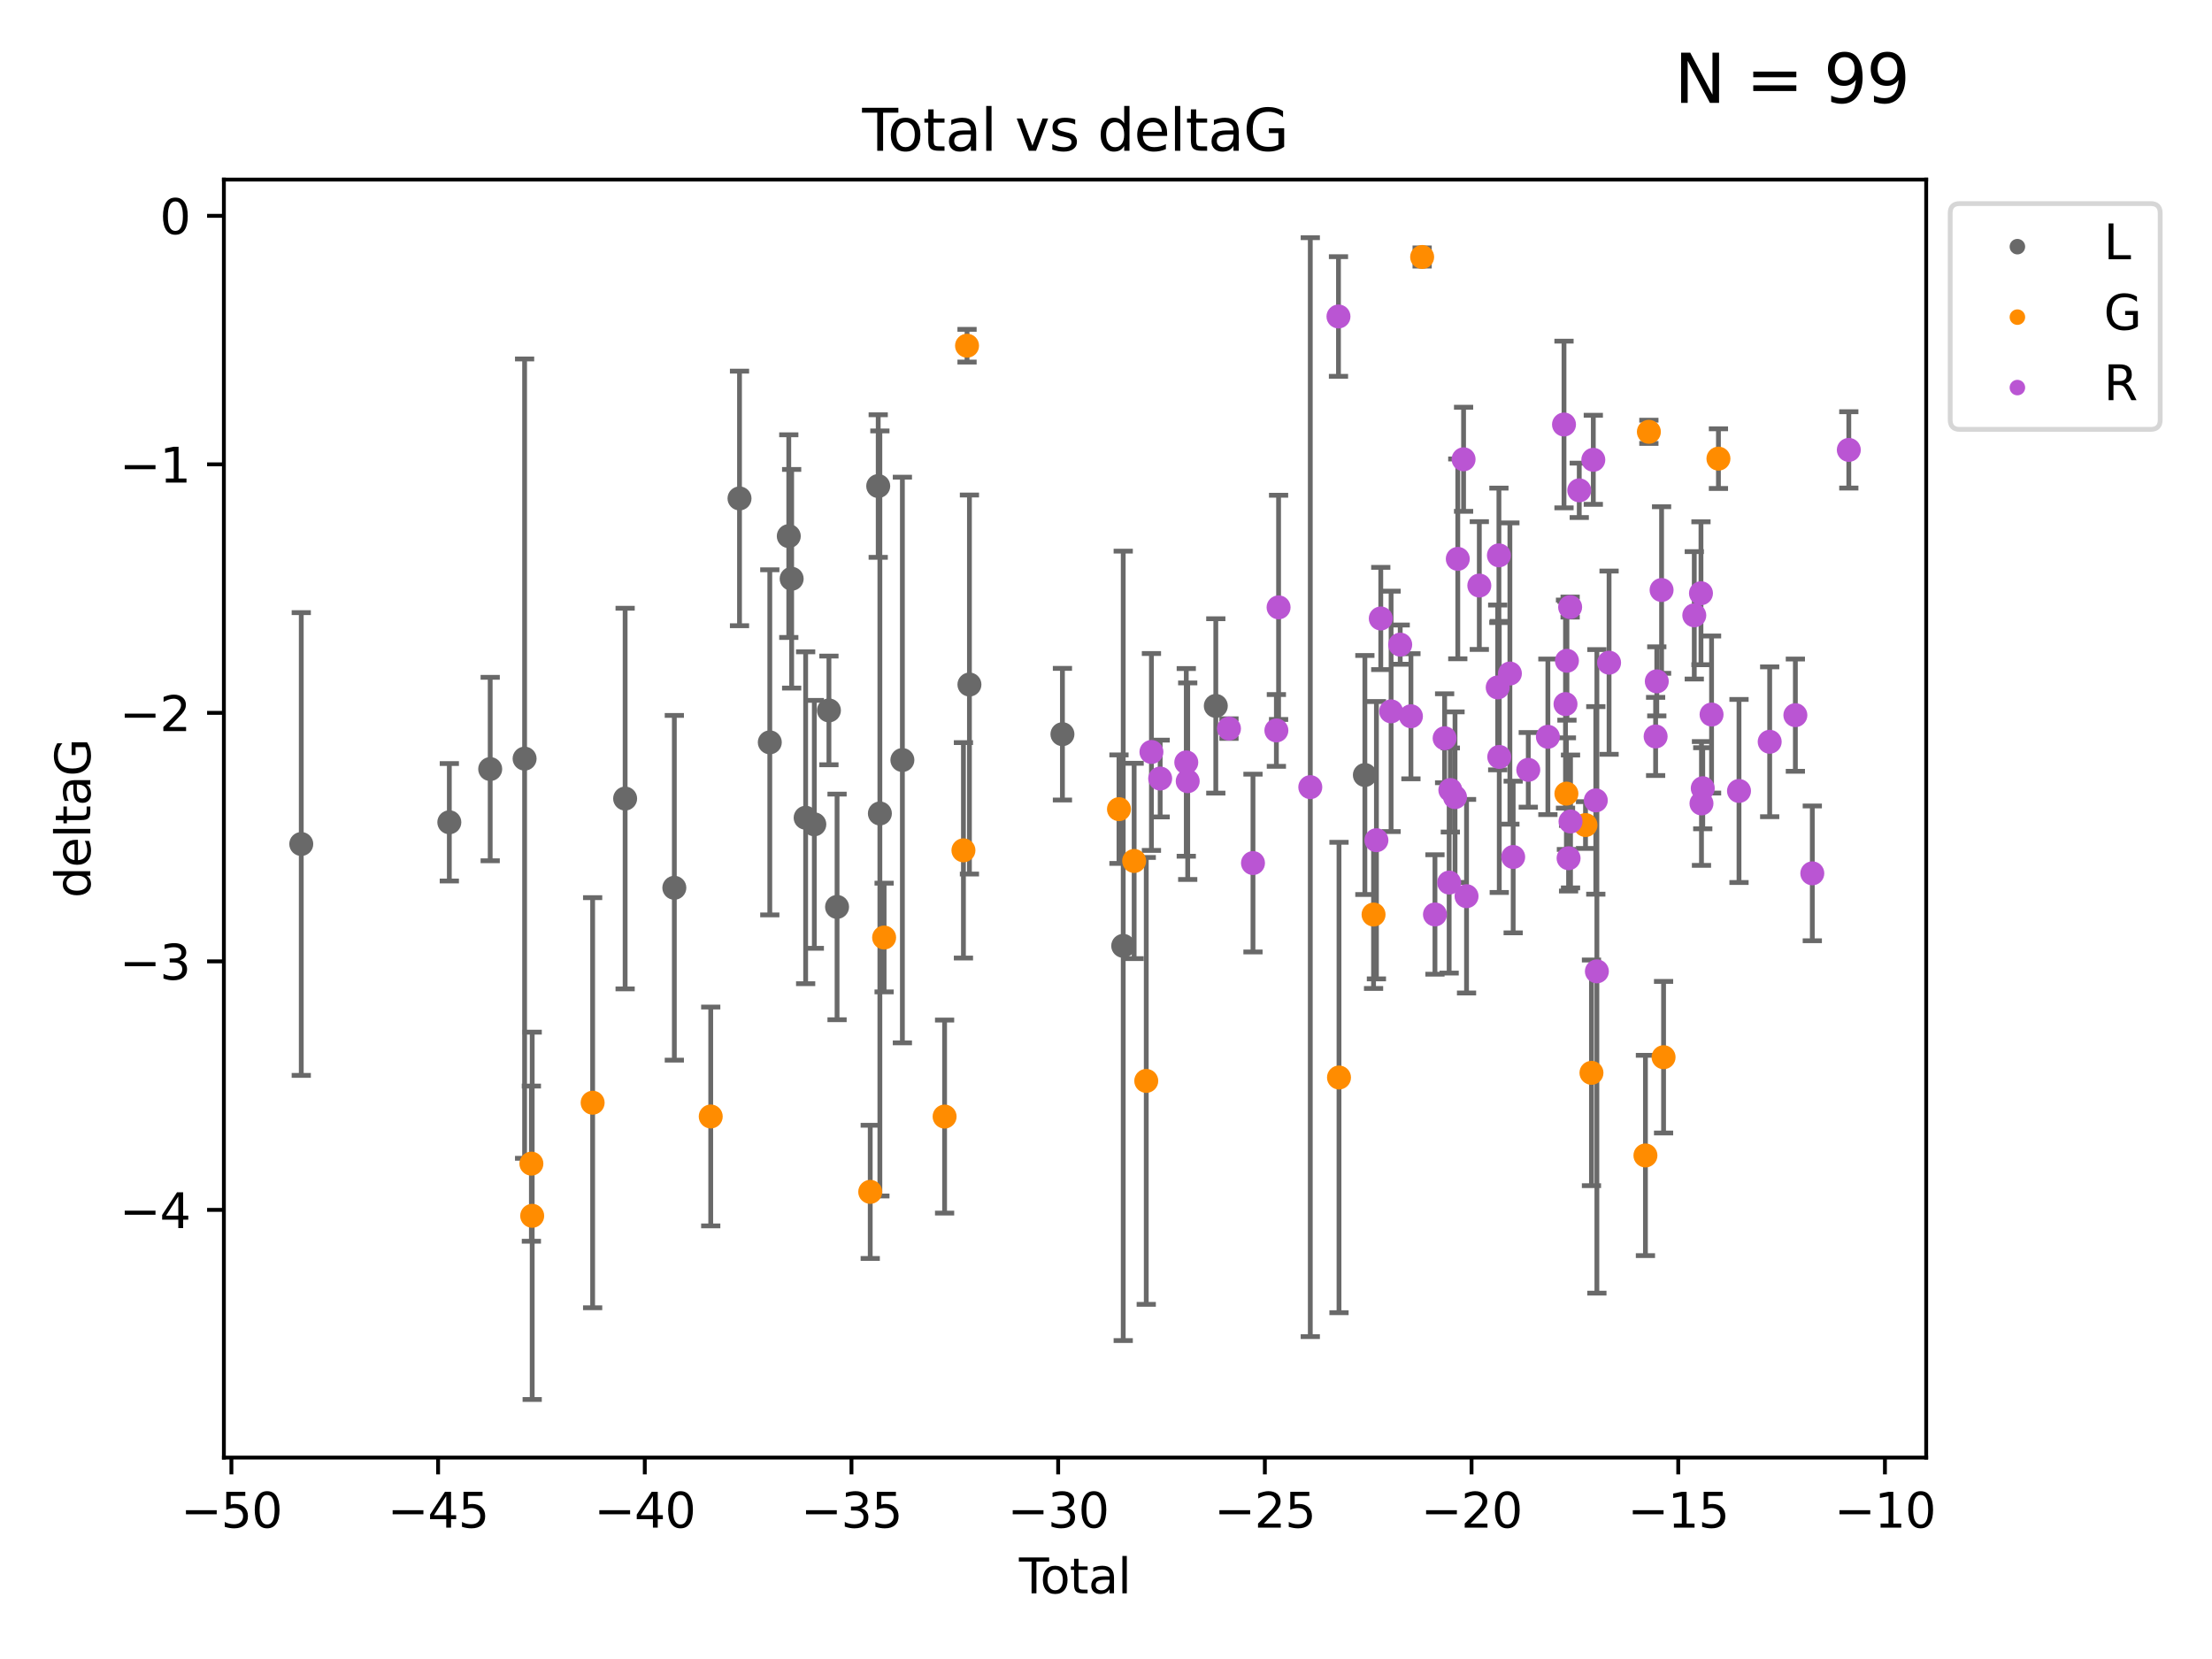 <?xml version="1.0" encoding="utf-8" standalone="no"?>
<!DOCTYPE svg PUBLIC "-//W3C//DTD SVG 1.1//EN"
  "http://www.w3.org/Graphics/SVG/1.1/DTD/svg11.dtd">
<svg xmlns:xlink="http://www.w3.org/1999/xlink" width="460.8pt" height="345.6pt" viewBox="0 0 460.8 345.6" xmlns="http://www.w3.org/2000/svg" version="1.1">
 <defs>
  <style type="text/css">*{stroke-linejoin: round; stroke-linecap: butt}</style>
 </defs>
 <g id="figure_1">
  <g id="patch_1">
   <path d="M 0 345.6 
L 460.8 345.6 
L 460.8 0 
L 0 0 
z
" style="fill: #ffffff"/>
  </g>
  <g id="axes_1">
   <g id="patch_2">
    <path d="M 46.64 303.64 
L 401.26 303.64 
L 401.26 37.411 
L 46.64 37.411 
z
" style="fill: #ffffff"/>
   </g>
   <g id="PathCollection_1">
    <defs>
     <path id="m5fee6b439a" d="M 0 1.118 
C 0.297 1.118 0.581 1 0.791 0.791 
C 1 0.581 1.118 0.297 1.118 0 
C 1.118 -0.297 1 -0.581 0.791 -0.791 
C 0.581 -1 0.297 -1.118 0 -1.118 
C -0.297 -1.118 -0.581 -1 -0.791 -0.791 
C -1 -0.581 -1.118 -0.297 -1.118 0 
C -1.118 0.297 -1 0.581 -0.791 0.791 
C -0.581 1 -0.297 1.118 0 1.118 
z
" style="stroke: #696969"/>
    </defs>
    <g clip-path="url(#pcd6b13a6c6)">
     <use xlink:href="#m5fee6b439a" x="62.759" y="175.822" style="fill: #696969; stroke: #696969"/>
     <use xlink:href="#m5fee6b439a" x="93.603" y="171.295" style="fill: #696969; stroke: #696969"/>
     <use xlink:href="#m5fee6b439a" x="102.117" y="160.206" style="fill: #696969; stroke: #696969"/>
     <use xlink:href="#m5fee6b439a" x="109.284" y="158.037" style="fill: #696969; stroke: #696969"/>
     <use xlink:href="#m5fee6b439a" x="130.226" y="166.355" style="fill: #696969; stroke: #696969"/>
     <use xlink:href="#m5fee6b439a" x="140.476" y="184.942" style="fill: #696969; stroke: #696969"/>
     <use xlink:href="#m5fee6b439a" x="154.054" y="103.833" style="fill: #696969; stroke: #696969"/>
     <use xlink:href="#m5fee6b439a" x="160.363" y="154.643" style="fill: #696969; stroke: #696969"/>
     <use xlink:href="#m5fee6b439a" x="164.318" y="111.685" style="fill: #696969; stroke: #696969"/>
     <use xlink:href="#m5fee6b439a" x="164.916" y="120.568" style="fill: #696969; stroke: #696969"/>
     <use xlink:href="#m5fee6b439a" x="167.832" y="170.353" style="fill: #696969; stroke: #696969"/>
     <use xlink:href="#m5fee6b439a" x="169.638" y="171.721" style="fill: #696969; stroke: #696969"/>
     <use xlink:href="#m5fee6b439a" x="172.681" y="147.992" style="fill: #696969; stroke: #696969"/>
     <use xlink:href="#m5fee6b439a" x="174.375" y="188.929" style="fill: #696969; stroke: #696969"/>
     <use xlink:href="#m5fee6b439a" x="182.948" y="101.253" style="fill: #696969; stroke: #696969"/>
     <use xlink:href="#m5fee6b439a" x="183.295" y="169.459" style="fill: #696969; stroke: #696969"/>
     <use xlink:href="#m5fee6b439a" x="187.983" y="158.327" style="fill: #696969; stroke: #696969"/>
     <use xlink:href="#m5fee6b439a" x="201.951" y="142.601" style="fill: #696969; stroke: #696969"/>
     <use xlink:href="#m5fee6b439a" x="221.325" y="152.946" style="fill: #696969; stroke: #696969"/>
     <use xlink:href="#m5fee6b439a" x="233.988" y="197.038" style="fill: #696969; stroke: #696969"/>
     <use xlink:href="#m5fee6b439a" x="253.274" y="147.055" style="fill: #696969; stroke: #696969"/>
     <use xlink:href="#m5fee6b439a" x="284.328" y="161.448" style="fill: #696969; stroke: #696969"/>
    </g>
   </g>
   <g id="PathCollection_2">
    <defs>
     <path id="m357a528807" d="M 0 1.118 
C 0.297 1.118 0.581 1 0.791 0.791 
C 1 0.581 1.118 0.297 1.118 0 
C 1.118 -0.297 1 -0.581 0.791 -0.791 
C 0.581 -1 0.297 -1.118 0 -1.118 
C -0.297 -1.118 -0.581 -1 -0.791 -0.791 
C -1 -0.581 -1.118 -0.297 -1.118 0 
C -1.118 0.297 -1 0.581 -0.791 0.791 
C -0.581 1 -0.297 1.118 0 1.118 
z
" style="stroke: #ff8c00"/>
    </defs>
    <g clip-path="url(#pcd6b13a6c6)">
     <use xlink:href="#m357a528807" x="110.697" y="242.408" style="fill: #ff8c00; stroke: #ff8c00"/>
     <use xlink:href="#m357a528807" x="110.866" y="253.277" style="fill: #ff8c00; stroke: #ff8c00"/>
     <use xlink:href="#m357a528807" x="123.457" y="229.715" style="fill: #ff8c00; stroke: #ff8c00"/>
     <use xlink:href="#m357a528807" x="148.059" y="232.582" style="fill: #ff8c00; stroke: #ff8c00"/>
     <use xlink:href="#m357a528807" x="181.285" y="248.286" style="fill: #ff8c00; stroke: #ff8c00"/>
     <use xlink:href="#m357a528807" x="184.178" y="195.305" style="fill: #ff8c00; stroke: #ff8c00"/>
     <use xlink:href="#m357a528807" x="196.777" y="232.601" style="fill: #ff8c00; stroke: #ff8c00"/>
     <use xlink:href="#m357a528807" x="200.702" y="177.138" style="fill: #ff8c00; stroke: #ff8c00"/>
     <use xlink:href="#m357a528807" x="201.452" y="72.018" style="fill: #ff8c00; stroke: #ff8c00"/>
     <use xlink:href="#m357a528807" x="233.103" y="168.563" style="fill: #ff8c00; stroke: #ff8c00"/>
     <use xlink:href="#m357a528807" x="236.264" y="179.353" style="fill: #ff8c00; stroke: #ff8c00"/>
     <use xlink:href="#m357a528807" x="238.786" y="225.172" style="fill: #ff8c00; stroke: #ff8c00"/>
     <use xlink:href="#m357a528807" x="278.938" y="224.464" style="fill: #ff8c00; stroke: #ff8c00"/>
     <use xlink:href="#m357a528807" x="286.138" y="190.515" style="fill: #ff8c00; stroke: #ff8c00"/>
     <use xlink:href="#m357a528807" x="296.258" y="53.537" style="fill: #ff8c00; stroke: #ff8c00"/>
     <use xlink:href="#m357a528807" x="326.311" y="165.329" style="fill: #ff8c00; stroke: #ff8c00"/>
     <use xlink:href="#m357a528807" x="330.293" y="171.874" style="fill: #ff8c00; stroke: #ff8c00"/>
     <use xlink:href="#m357a528807" x="331.531" y="223.491" style="fill: #ff8c00; stroke: #ff8c00"/>
     <use xlink:href="#m357a528807" x="342.774" y="240.702" style="fill: #ff8c00; stroke: #ff8c00"/>
     <use xlink:href="#m357a528807" x="343.49" y="89.954" style="fill: #ff8c00; stroke: #ff8c00"/>
     <use xlink:href="#m357a528807" x="346.552" y="220.235" style="fill: #ff8c00; stroke: #ff8c00"/>
     <use xlink:href="#m357a528807" x="357.982" y="95.543" style="fill: #ff8c00; stroke: #ff8c00"/>
    </g>
   </g>
   <g id="PathCollection_3">
    <defs>
     <path id="m4352153f78" d="M 0 1.118 
C 0.297 1.118 0.581 1 0.791 0.791 
C 1 0.581 1.118 0.297 1.118 0 
C 1.118 -0.297 1 -0.581 0.791 -0.791 
C 0.581 -1 0.297 -1.118 0 -1.118 
C -0.297 -1.118 -0.581 -1 -0.791 -0.791 
C -1 -0.581 -1.118 -0.297 -1.118 0 
C -1.118 0.297 -1 0.581 -0.791 0.791 
C -0.581 1 -0.297 1.118 0 1.118 
z
" style="stroke: #ba55d3"/>
    </defs>
    <g clip-path="url(#pcd6b13a6c6)">
     <use xlink:href="#m4352153f78" x="239.865" y="156.647" style="fill: #ba55d3; stroke: #ba55d3"/>
     <use xlink:href="#m4352153f78" x="241.685" y="162.182" style="fill: #ba55d3; stroke: #ba55d3"/>
     <use xlink:href="#m4352153f78" x="247.124" y="158.818" style="fill: #ba55d3; stroke: #ba55d3"/>
     <use xlink:href="#m4352153f78" x="247.422" y="162.738" style="fill: #ba55d3; stroke: #ba55d3"/>
     <use xlink:href="#m4352153f78" x="256.016" y="151.776" style="fill: #ba55d3; stroke: #ba55d3"/>
     <use xlink:href="#m4352153f78" x="261.019" y="179.791" style="fill: #ba55d3; stroke: #ba55d3"/>
     <use xlink:href="#m4352153f78" x="265.894" y="152.163" style="fill: #ba55d3; stroke: #ba55d3"/>
     <use xlink:href="#m4352153f78" x="266.352" y="126.523" style="fill: #ba55d3; stroke: #ba55d3"/>
     <use xlink:href="#m4352153f78" x="272.958" y="163.978" style="fill: #ba55d3; stroke: #ba55d3"/>
     <use xlink:href="#m4352153f78" x="278.829" y="65.93" style="fill: #ba55d3; stroke: #ba55d3"/>
     <use xlink:href="#m4352153f78" x="286.734" y="175.031" style="fill: #ba55d3; stroke: #ba55d3"/>
     <use xlink:href="#m4352153f78" x="287.64" y="128.839" style="fill: #ba55d3; stroke: #ba55d3"/>
     <use xlink:href="#m4352153f78" x="289.789" y="148.188" style="fill: #ba55d3; stroke: #ba55d3"/>
     <use xlink:href="#m4352153f78" x="291.689" y="134.289" style="fill: #ba55d3; stroke: #ba55d3"/>
     <use xlink:href="#m4352153f78" x="293.923" y="149.21" style="fill: #ba55d3; stroke: #ba55d3"/>
     <use xlink:href="#m4352153f78" x="298.929" y="190.5" style="fill: #ba55d3; stroke: #ba55d3"/>
     <use xlink:href="#m4352153f78" x="300.941" y="153.79" style="fill: #ba55d3; stroke: #ba55d3"/>
     <use xlink:href="#m4352153f78" x="301.885" y="183.86" style="fill: #ba55d3; stroke: #ba55d3"/>
     <use xlink:href="#m4352153f78" x="302.132" y="164.573" style="fill: #ba55d3; stroke: #ba55d3"/>
     <use xlink:href="#m4352153f78" x="303.108" y="166.058" style="fill: #ba55d3; stroke: #ba55d3"/>
     <use xlink:href="#m4352153f78" x="303.684" y="116.425" style="fill: #ba55d3; stroke: #ba55d3"/>
     <use xlink:href="#m4352153f78" x="304.89" y="95.678" style="fill: #ba55d3; stroke: #ba55d3"/>
     <use xlink:href="#m4352153f78" x="305.507" y="186.694" style="fill: #ba55d3; stroke: #ba55d3"/>
     <use xlink:href="#m4352153f78" x="308.169" y="121.982" style="fill: #ba55d3; stroke: #ba55d3"/>
     <use xlink:href="#m4352153f78" x="311.999" y="143.206" style="fill: #ba55d3; stroke: #ba55d3"/>
     <use xlink:href="#m4352153f78" x="312.252" y="115.69" style="fill: #ba55d3; stroke: #ba55d3"/>
     <use xlink:href="#m4352153f78" x="312.324" y="157.682" style="fill: #ba55d3; stroke: #ba55d3"/>
     <use xlink:href="#m4352153f78" x="314.538" y="140.309" style="fill: #ba55d3; stroke: #ba55d3"/>
     <use xlink:href="#m4352153f78" x="315.224" y="178.529" style="fill: #ba55d3; stroke: #ba55d3"/>
     <use xlink:href="#m4352153f78" x="318.368" y="160.374" style="fill: #ba55d3; stroke: #ba55d3"/>
     <use xlink:href="#m4352153f78" x="322.453" y="153.488" style="fill: #ba55d3; stroke: #ba55d3"/>
     <use xlink:href="#m4352153f78" x="325.81" y="88.432" style="fill: #ba55d3; stroke: #ba55d3"/>
     <use xlink:href="#m4352153f78" x="326.124" y="146.674" style="fill: #ba55d3; stroke: #ba55d3"/>
     <use xlink:href="#m4352153f78" x="326.423" y="137.652" style="fill: #ba55d3; stroke: #ba55d3"/>
     <use xlink:href="#m4352153f78" x="326.764" y="178.786" style="fill: #ba55d3; stroke: #ba55d3"/>
     <use xlink:href="#m4352153f78" x="327.087" y="126.465" style="fill: #ba55d3; stroke: #ba55d3"/>
     <use xlink:href="#m4352153f78" x="327.168" y="171.128" style="fill: #ba55d3; stroke: #ba55d3"/>
     <use xlink:href="#m4352153f78" x="328.989" y="102.146" style="fill: #ba55d3; stroke: #ba55d3"/>
     <use xlink:href="#m4352153f78" x="331.915" y="95.785" style="fill: #ba55d3; stroke: #ba55d3"/>
     <use xlink:href="#m4352153f78" x="332.434" y="166.736" style="fill: #ba55d3; stroke: #ba55d3"/>
     <use xlink:href="#m4352153f78" x="332.661" y="202.352" style="fill: #ba55d3; stroke: #ba55d3"/>
     <use xlink:href="#m4352153f78" x="335.199" y="138.048" style="fill: #ba55d3; stroke: #ba55d3"/>
     <use xlink:href="#m4352153f78" x="344.897" y="153.416" style="fill: #ba55d3; stroke: #ba55d3"/>
     <use xlink:href="#m4352153f78" x="345.14" y="141.938" style="fill: #ba55d3; stroke: #ba55d3"/>
     <use xlink:href="#m4352153f78" x="346.137" y="122.911" style="fill: #ba55d3; stroke: #ba55d3"/>
     <use xlink:href="#m4352153f78" x="352.95" y="128.184" style="fill: #ba55d3; stroke: #ba55d3"/>
     <use xlink:href="#m4352153f78" x="354.343" y="123.585" style="fill: #ba55d3; stroke: #ba55d3"/>
     <use xlink:href="#m4352153f78" x="354.449" y="167.373" style="fill: #ba55d3; stroke: #ba55d3"/>
     <use xlink:href="#m4352153f78" x="354.715" y="164.206" style="fill: #ba55d3; stroke: #ba55d3"/>
     <use xlink:href="#m4352153f78" x="356.55" y="148.851" style="fill: #ba55d3; stroke: #ba55d3"/>
     <use xlink:href="#m4352153f78" x="362.266" y="164.773" style="fill: #ba55d3; stroke: #ba55d3"/>
     <use xlink:href="#m4352153f78" x="368.658" y="154.526" style="fill: #ba55d3; stroke: #ba55d3"/>
     <use xlink:href="#m4352153f78" x="374.008" y="148.982" style="fill: #ba55d3; stroke: #ba55d3"/>
     <use xlink:href="#m4352153f78" x="377.536" y="181.934" style="fill: #ba55d3; stroke: #ba55d3"/>
     <use xlink:href="#m4352153f78" x="385.141" y="93.721" style="fill: #ba55d3; stroke: #ba55d3"/>
    </g>
   </g>
   <g id="matplotlib.axis_1">
    <g id="xtick_1">
     <g id="line2d_1">
      <defs>
       <path id="mfe12623702" d="M 0 0 
L 0 3.5 
" style="stroke: #000000; stroke-width: 0.8"/>
      </defs>
      <g>
       <use xlink:href="#mfe12623702" x="48.205" y="303.64" style="stroke: #000000; stroke-width: 0.8"/>
      </g>
     </g>
     <g id="text_1">
      <!-- −50 -->
      <g transform="translate(37.652 318.238)scale(0.1 -0.1)">
       <defs>
        <path id="DejaVuSans-2212" d="M 678 2272 
L 4684 2272 
L 4684 1741 
L 678 1741 
L 678 2272 
z
" transform="scale(0.016)"/>
        <path id="DejaVuSans-35" d="M 691 4666 
L 3169 4666 
L 3169 4134 
L 1269 4134 
L 1269 2991 
Q 1406 3038 1543 3061 
Q 1681 3084 1819 3084 
Q 2600 3084 3056 2656 
Q 3513 2228 3513 1497 
Q 3513 744 3044 326 
Q 2575 -91 1722 -91 
Q 1428 -91 1123 -41 
Q 819 9 494 109 
L 494 744 
Q 775 591 1075 516 
Q 1375 441 1709 441 
Q 2250 441 2565 725 
Q 2881 1009 2881 1497 
Q 2881 1984 2565 2268 
Q 2250 2553 1709 2553 
Q 1456 2553 1204 2497 
Q 953 2441 691 2322 
L 691 4666 
z
" transform="scale(0.016)"/>
        <path id="DejaVuSans-30" d="M 2034 4250 
Q 1547 4250 1301 3770 
Q 1056 3291 1056 2328 
Q 1056 1369 1301 889 
Q 1547 409 2034 409 
Q 2525 409 2770 889 
Q 3016 1369 3016 2328 
Q 3016 3291 2770 3770 
Q 2525 4250 2034 4250 
z
M 2034 4750 
Q 2819 4750 3233 4129 
Q 3647 3509 3647 2328 
Q 3647 1150 3233 529 
Q 2819 -91 2034 -91 
Q 1250 -91 836 529 
Q 422 1150 422 2328 
Q 422 3509 836 4129 
Q 1250 4750 2034 4750 
z
" transform="scale(0.016)"/>
       </defs>
       <use xlink:href="#DejaVuSans-2212"/>
       <use xlink:href="#DejaVuSans-35" x="83.789"/>
       <use xlink:href="#DejaVuSans-30" x="147.412"/>
      </g>
     </g>
    </g>
    <g id="xtick_2">
     <g id="line2d_2">
      <g>
       <use xlink:href="#mfe12623702" x="91.262" y="303.64" style="stroke: #000000; stroke-width: 0.8"/>
      </g>
     </g>
     <g id="text_2">
      <!-- −45 -->
      <g transform="translate(80.71 318.238)scale(0.1 -0.1)">
       <defs>
        <path id="DejaVuSans-34" d="M 2419 4116 
L 825 1625 
L 2419 1625 
L 2419 4116 
z
M 2253 4666 
L 3047 4666 
L 3047 1625 
L 3713 1625 
L 3713 1100 
L 3047 1100 
L 3047 0 
L 2419 0 
L 2419 1100 
L 313 1100 
L 313 1709 
L 2253 4666 
z
" transform="scale(0.016)"/>
       </defs>
       <use xlink:href="#DejaVuSans-2212"/>
       <use xlink:href="#DejaVuSans-34" x="83.789"/>
       <use xlink:href="#DejaVuSans-35" x="147.412"/>
      </g>
     </g>
    </g>
    <g id="xtick_3">
     <g id="line2d_3">
      <g>
       <use xlink:href="#mfe12623702" x="134.32" y="303.64" style="stroke: #000000; stroke-width: 0.8"/>
      </g>
     </g>
     <g id="text_3">
      <!-- −40 -->
      <g transform="translate(123.768 318.238)scale(0.1 -0.1)">
       <use xlink:href="#DejaVuSans-2212"/>
       <use xlink:href="#DejaVuSans-34" x="83.789"/>
       <use xlink:href="#DejaVuSans-30" x="147.412"/>
      </g>
     </g>
    </g>
    <g id="xtick_4">
     <g id="line2d_4">
      <g>
       <use xlink:href="#mfe12623702" x="177.378" y="303.64" style="stroke: #000000; stroke-width: 0.8"/>
      </g>
     </g>
     <g id="text_4">
      <!-- −35 -->
      <g transform="translate(166.825 318.238)scale(0.1 -0.1)">
       <defs>
        <path id="DejaVuSans-33" d="M 2597 2516 
Q 3050 2419 3304 2112 
Q 3559 1806 3559 1356 
Q 3559 666 3084 287 
Q 2609 -91 1734 -91 
Q 1441 -91 1130 -33 
Q 819 25 488 141 
L 488 750 
Q 750 597 1062 519 
Q 1375 441 1716 441 
Q 2309 441 2620 675 
Q 2931 909 2931 1356 
Q 2931 1769 2642 2001 
Q 2353 2234 1838 2234 
L 1294 2234 
L 1294 2753 
L 1863 2753 
Q 2328 2753 2575 2939 
Q 2822 3125 2822 3475 
Q 2822 3834 2567 4026 
Q 2313 4219 1838 4219 
Q 1578 4219 1281 4162 
Q 984 4106 628 3988 
L 628 4550 
Q 988 4650 1302 4700 
Q 1616 4750 1894 4750 
Q 2613 4750 3031 4423 
Q 3450 4097 3450 3541 
Q 3450 3153 3228 2886 
Q 3006 2619 2597 2516 
z
" transform="scale(0.016)"/>
       </defs>
       <use xlink:href="#DejaVuSans-2212"/>
       <use xlink:href="#DejaVuSans-33" x="83.789"/>
       <use xlink:href="#DejaVuSans-35" x="147.412"/>
      </g>
     </g>
    </g>
    <g id="xtick_5">
     <g id="line2d_5">
      <g>
       <use xlink:href="#mfe12623702" x="220.435" y="303.64" style="stroke: #000000; stroke-width: 0.8"/>
      </g>
     </g>
     <g id="text_5">
      <!-- −30 -->
      <g transform="translate(209.883 318.238)scale(0.1 -0.1)">
       <use xlink:href="#DejaVuSans-2212"/>
       <use xlink:href="#DejaVuSans-33" x="83.789"/>
       <use xlink:href="#DejaVuSans-30" x="147.412"/>
      </g>
     </g>
    </g>
    <g id="xtick_6">
     <g id="line2d_6">
      <g>
       <use xlink:href="#mfe12623702" x="263.493" y="303.64" style="stroke: #000000; stroke-width: 0.8"/>
      </g>
     </g>
     <g id="text_6">
      <!-- −25 -->
      <g transform="translate(252.94 318.238)scale(0.1 -0.1)">
       <defs>
        <path id="DejaVuSans-32" d="M 1228 531 
L 3431 531 
L 3431 0 
L 469 0 
L 469 531 
Q 828 903 1448 1529 
Q 2069 2156 2228 2338 
Q 2531 2678 2651 2914 
Q 2772 3150 2772 3378 
Q 2772 3750 2511 3984 
Q 2250 4219 1831 4219 
Q 1534 4219 1204 4116 
Q 875 4013 500 3803 
L 500 4441 
Q 881 4594 1212 4672 
Q 1544 4750 1819 4750 
Q 2544 4750 2975 4387 
Q 3406 4025 3406 3419 
Q 3406 3131 3298 2873 
Q 3191 2616 2906 2266 
Q 2828 2175 2409 1742 
Q 1991 1309 1228 531 
z
" transform="scale(0.016)"/>
       </defs>
       <use xlink:href="#DejaVuSans-2212"/>
       <use xlink:href="#DejaVuSans-32" x="83.789"/>
       <use xlink:href="#DejaVuSans-35" x="147.412"/>
      </g>
     </g>
    </g>
    <g id="xtick_7">
     <g id="line2d_7">
      <g>
       <use xlink:href="#mfe12623702" x="306.55" y="303.64" style="stroke: #000000; stroke-width: 0.8"/>
      </g>
     </g>
     <g id="text_7">
      <!-- −20 -->
      <g transform="translate(295.998 318.238)scale(0.1 -0.1)">
       <use xlink:href="#DejaVuSans-2212"/>
       <use xlink:href="#DejaVuSans-32" x="83.789"/>
       <use xlink:href="#DejaVuSans-30" x="147.412"/>
      </g>
     </g>
    </g>
    <g id="xtick_8">
     <g id="line2d_8">
      <g>
       <use xlink:href="#mfe12623702" x="349.608" y="303.64" style="stroke: #000000; stroke-width: 0.8"/>
      </g>
     </g>
     <g id="text_8">
      <!-- −15 -->
      <g transform="translate(339.056 318.238)scale(0.1 -0.1)">
       <defs>
        <path id="DejaVuSans-31" d="M 794 531 
L 1825 531 
L 1825 4091 
L 703 3866 
L 703 4441 
L 1819 4666 
L 2450 4666 
L 2450 531 
L 3481 531 
L 3481 0 
L 794 0 
L 794 531 
z
" transform="scale(0.016)"/>
       </defs>
       <use xlink:href="#DejaVuSans-2212"/>
       <use xlink:href="#DejaVuSans-31" x="83.789"/>
       <use xlink:href="#DejaVuSans-35" x="147.412"/>
      </g>
     </g>
    </g>
    <g id="xtick_9">
     <g id="line2d_9">
      <g>
       <use xlink:href="#mfe12623702" x="392.666" y="303.64" style="stroke: #000000; stroke-width: 0.8"/>
      </g>
     </g>
     <g id="text_9">
      <!-- −10 -->
      <g transform="translate(382.113 318.238)scale(0.1 -0.1)">
       <use xlink:href="#DejaVuSans-2212"/>
       <use xlink:href="#DejaVuSans-31" x="83.789"/>
       <use xlink:href="#DejaVuSans-30" x="147.412"/>
      </g>
     </g>
    </g>
    <g id="text_10">
     <!-- Total -->
     <g transform="translate(212.273 331.917)scale(0.1 -0.1)">
      <defs>
       <path id="DejaVuSans-54" d="M -19 4666 
L 3928 4666 
L 3928 4134 
L 2272 4134 
L 2272 0 
L 1638 0 
L 1638 4134 
L -19 4134 
L -19 4666 
z
" transform="scale(0.016)"/>
       <path id="DejaVuSans-6f" d="M 1959 3097 
Q 1497 3097 1228 2736 
Q 959 2375 959 1747 
Q 959 1119 1226 758 
Q 1494 397 1959 397 
Q 2419 397 2687 759 
Q 2956 1122 2956 1747 
Q 2956 2369 2687 2733 
Q 2419 3097 1959 3097 
z
M 1959 3584 
Q 2709 3584 3137 3096 
Q 3566 2609 3566 1747 
Q 3566 888 3137 398 
Q 2709 -91 1959 -91 
Q 1206 -91 779 398 
Q 353 888 353 1747 
Q 353 2609 779 3096 
Q 1206 3584 1959 3584 
z
" transform="scale(0.016)"/>
       <path id="DejaVuSans-74" d="M 1172 4494 
L 1172 3500 
L 2356 3500 
L 2356 3053 
L 1172 3053 
L 1172 1153 
Q 1172 725 1289 603 
Q 1406 481 1766 481 
L 2356 481 
L 2356 0 
L 1766 0 
Q 1100 0 847 248 
Q 594 497 594 1153 
L 594 3053 
L 172 3053 
L 172 3500 
L 594 3500 
L 594 4494 
L 1172 4494 
z
" transform="scale(0.016)"/>
       <path id="DejaVuSans-61" d="M 2194 1759 
Q 1497 1759 1228 1600 
Q 959 1441 959 1056 
Q 959 750 1161 570 
Q 1363 391 1709 391 
Q 2188 391 2477 730 
Q 2766 1069 2766 1631 
L 2766 1759 
L 2194 1759 
z
M 3341 1997 
L 3341 0 
L 2766 0 
L 2766 531 
Q 2569 213 2275 61 
Q 1981 -91 1556 -91 
Q 1019 -91 701 211 
Q 384 513 384 1019 
Q 384 1609 779 1909 
Q 1175 2209 1959 2209 
L 2766 2209 
L 2766 2266 
Q 2766 2663 2505 2880 
Q 2244 3097 1772 3097 
Q 1472 3097 1187 3025 
Q 903 2953 641 2809 
L 641 3341 
Q 956 3463 1253 3523 
Q 1550 3584 1831 3584 
Q 2591 3584 2966 3190 
Q 3341 2797 3341 1997 
z
" transform="scale(0.016)"/>
       <path id="DejaVuSans-6c" d="M 603 4863 
L 1178 4863 
L 1178 0 
L 603 0 
L 603 4863 
z
" transform="scale(0.016)"/>
      </defs>
      <use xlink:href="#DejaVuSans-54"/>
      <use xlink:href="#DejaVuSans-6f" x="44.084"/>
      <use xlink:href="#DejaVuSans-74" x="105.266"/>
      <use xlink:href="#DejaVuSans-61" x="144.475"/>
      <use xlink:href="#DejaVuSans-6c" x="205.754"/>
     </g>
    </g>
   </g>
   <g id="matplotlib.axis_2">
    <g id="ytick_1">
     <g id="line2d_10">
      <defs>
       <path id="m097636ecb0" d="M 0 0 
L -3.5 0 
" style="stroke: #000000; stroke-width: 0.8"/>
      </defs>
      <g>
       <use xlink:href="#m097636ecb0" x="46.64" y="252.039" style="stroke: #000000; stroke-width: 0.8"/>
      </g>
     </g>
     <g id="text_11">
      <!-- −4 -->
      <g transform="translate(24.898 255.839)scale(0.1 -0.1)">
       <use xlink:href="#DejaVuSans-2212"/>
       <use xlink:href="#DejaVuSans-34" x="83.789"/>
      </g>
     </g>
    </g>
    <g id="ytick_2">
     <g id="line2d_11">
      <g>
       <use xlink:href="#m097636ecb0" x="46.64" y="200.27" style="stroke: #000000; stroke-width: 0.8"/>
      </g>
     </g>
     <g id="text_12">
      <!-- −3 -->
      <g transform="translate(24.898 204.069)scale(0.1 -0.1)">
       <use xlink:href="#DejaVuSans-2212"/>
       <use xlink:href="#DejaVuSans-33" x="83.789"/>
      </g>
     </g>
    </g>
    <g id="ytick_3">
     <g id="line2d_12">
      <g>
       <use xlink:href="#m097636ecb0" x="46.64" y="148.501" style="stroke: #000000; stroke-width: 0.8"/>
      </g>
     </g>
     <g id="text_13">
      <!-- −2 -->
      <g transform="translate(24.898 152.3)scale(0.1 -0.1)">
       <use xlink:href="#DejaVuSans-2212"/>
       <use xlink:href="#DejaVuSans-32" x="83.789"/>
      </g>
     </g>
    </g>
    <g id="ytick_4">
     <g id="line2d_13">
      <g>
       <use xlink:href="#m097636ecb0" x="46.64" y="96.732" style="stroke: #000000; stroke-width: 0.8"/>
      </g>
     </g>
     <g id="text_14">
      <!-- −1 -->
      <g transform="translate(24.898 100.531)scale(0.1 -0.1)">
       <use xlink:href="#DejaVuSans-2212"/>
       <use xlink:href="#DejaVuSans-31" x="83.789"/>
      </g>
     </g>
    </g>
    <g id="ytick_5">
     <g id="line2d_14">
      <g>
       <use xlink:href="#m097636ecb0" x="46.64" y="44.962" style="stroke: #000000; stroke-width: 0.8"/>
      </g>
     </g>
     <g id="text_15">
      <!-- 0 -->
      <g transform="translate(33.278 48.762)scale(0.1 -0.1)">
       <use xlink:href="#DejaVuSans-30"/>
      </g>
     </g>
    </g>
    <g id="text_16">
     <!-- deltaG -->
     <g transform="translate(18.818 187.064)rotate(-90)scale(0.1 -0.1)">
      <defs>
       <path id="DejaVuSans-64" d="M 2906 2969 
L 2906 4863 
L 3481 4863 
L 3481 0 
L 2906 0 
L 2906 525 
Q 2725 213 2448 61 
Q 2172 -91 1784 -91 
Q 1150 -91 751 415 
Q 353 922 353 1747 
Q 353 2572 751 3078 
Q 1150 3584 1784 3584 
Q 2172 3584 2448 3432 
Q 2725 3281 2906 2969 
z
M 947 1747 
Q 947 1113 1208 752 
Q 1469 391 1925 391 
Q 2381 391 2643 752 
Q 2906 1113 2906 1747 
Q 2906 2381 2643 2742 
Q 2381 3103 1925 3103 
Q 1469 3103 1208 2742 
Q 947 2381 947 1747 
z
" transform="scale(0.016)"/>
       <path id="DejaVuSans-65" d="M 3597 1894 
L 3597 1613 
L 953 1613 
Q 991 1019 1311 708 
Q 1631 397 2203 397 
Q 2534 397 2845 478 
Q 3156 559 3463 722 
L 3463 178 
Q 3153 47 2828 -22 
Q 2503 -91 2169 -91 
Q 1331 -91 842 396 
Q 353 884 353 1716 
Q 353 2575 817 3079 
Q 1281 3584 2069 3584 
Q 2775 3584 3186 3129 
Q 3597 2675 3597 1894 
z
M 3022 2063 
Q 3016 2534 2758 2815 
Q 2500 3097 2075 3097 
Q 1594 3097 1305 2825 
Q 1016 2553 972 2059 
L 3022 2063 
z
" transform="scale(0.016)"/>
       <path id="DejaVuSans-47" d="M 3809 666 
L 3809 1919 
L 2778 1919 
L 2778 2438 
L 4434 2438 
L 4434 434 
Q 4069 175 3628 42 
Q 3188 -91 2688 -91 
Q 1594 -91 976 548 
Q 359 1188 359 2328 
Q 359 3472 976 4111 
Q 1594 4750 2688 4750 
Q 3144 4750 3555 4637 
Q 3966 4525 4313 4306 
L 4313 3634 
Q 3963 3931 3569 4081 
Q 3175 4231 2741 4231 
Q 1884 4231 1454 3753 
Q 1025 3275 1025 2328 
Q 1025 1384 1454 906 
Q 1884 428 2741 428 
Q 3075 428 3337 486 
Q 3600 544 3809 666 
z
" transform="scale(0.016)"/>
      </defs>
      <use xlink:href="#DejaVuSans-64"/>
      <use xlink:href="#DejaVuSans-65" x="63.477"/>
      <use xlink:href="#DejaVuSans-6c" x="125"/>
      <use xlink:href="#DejaVuSans-74" x="152.783"/>
      <use xlink:href="#DejaVuSans-61" x="191.992"/>
      <use xlink:href="#DejaVuSans-47" x="253.271"/>
     </g>
    </g>
   </g>
   <g id="LineCollection_1">
    <path d="M 62.759 224.022 
L 62.759 127.623 
" clip-path="url(#pcd6b13a6c6)" style="fill: none; stroke: #696969"/>
    <path d="M 93.603 183.524 
L 93.603 159.065 
" clip-path="url(#pcd6b13a6c6)" style="fill: none; stroke: #696969"/>
    <path d="M 102.117 179.315 
L 102.117 141.098 
" clip-path="url(#pcd6b13a6c6)" style="fill: none; stroke: #696969"/>
    <path d="M 109.284 241.293 
L 109.284 74.781 
" clip-path="url(#pcd6b13a6c6)" style="fill: none; stroke: #696969"/>
    <path d="M 130.226 206.006 
L 130.226 126.704 
" clip-path="url(#pcd6b13a6c6)" style="fill: none; stroke: #696969"/>
    <path d="M 140.476 220.845 
L 140.476 149.038 
" clip-path="url(#pcd6b13a6c6)" style="fill: none; stroke: #696969"/>
    <path d="M 154.054 130.35 
L 154.054 77.316 
" clip-path="url(#pcd6b13a6c6)" style="fill: none; stroke: #696969"/>
    <path d="M 160.363 190.591 
L 160.363 118.695 
" clip-path="url(#pcd6b13a6c6)" style="fill: none; stroke: #696969"/>
    <path d="M 164.318 132.797 
L 164.318 90.573 
" clip-path="url(#pcd6b13a6c6)" style="fill: none; stroke: #696969"/>
    <path d="M 164.916 143.338 
L 164.916 97.797 
" clip-path="url(#pcd6b13a6c6)" style="fill: none; stroke: #696969"/>
    <path d="M 167.832 204.923 
L 167.832 135.783 
" clip-path="url(#pcd6b13a6c6)" style="fill: none; stroke: #696969"/>
    <path d="M 169.638 197.544 
L 169.638 145.898 
" clip-path="url(#pcd6b13a6c6)" style="fill: none; stroke: #696969"/>
    <path d="M 172.681 159.312 
L 172.681 136.673 
" clip-path="url(#pcd6b13a6c6)" style="fill: none; stroke: #696969"/>
    <path d="M 174.375 212.428 
L 174.375 165.43 
" clip-path="url(#pcd6b13a6c6)" style="fill: none; stroke: #696969"/>
    <path d="M 182.948 116.1 
L 182.948 86.406 
" clip-path="url(#pcd6b13a6c6)" style="fill: none; stroke: #696969"/>
    <path d="M 183.295 249.146 
L 183.295 89.772 
" clip-path="url(#pcd6b13a6c6)" style="fill: none; stroke: #696969"/>
    <path d="M 187.983 217.249 
L 187.983 99.405 
" clip-path="url(#pcd6b13a6c6)" style="fill: none; stroke: #696969"/>
    <path d="M 201.951 182.081 
L 201.951 103.122 
" clip-path="url(#pcd6b13a6c6)" style="fill: none; stroke: #696969"/>
    <path d="M 221.325 166.658 
L 221.325 139.235 
" clip-path="url(#pcd6b13a6c6)" style="fill: none; stroke: #696969"/>
    <path d="M 233.988 279.266 
L 233.988 114.811 
" clip-path="url(#pcd6b13a6c6)" style="fill: none; stroke: #696969"/>
    <path d="M 253.274 165.218 
L 253.274 128.892 
" clip-path="url(#pcd6b13a6c6)" style="fill: none; stroke: #696969"/>
    <path d="M 284.328 186.343 
L 284.328 136.554 
" clip-path="url(#pcd6b13a6c6)" style="fill: none; stroke: #696969"/>
   </g>
   <g id="line2d_15">
    <defs>
     <path id="m177a615226" d="M 2 0 
L -2 -0 
" style="stroke: #696969"/>
    </defs>
    <g clip-path="url(#pcd6b13a6c6)">
     <use xlink:href="#m177a615226" x="62.759" y="224.022" style="fill: #696969; stroke: #696969"/>
     <use xlink:href="#m177a615226" x="93.603" y="183.524" style="fill: #696969; stroke: #696969"/>
     <use xlink:href="#m177a615226" x="102.117" y="179.315" style="fill: #696969; stroke: #696969"/>
     <use xlink:href="#m177a615226" x="109.284" y="241.293" style="fill: #696969; stroke: #696969"/>
     <use xlink:href="#m177a615226" x="130.226" y="206.006" style="fill: #696969; stroke: #696969"/>
     <use xlink:href="#m177a615226" x="140.476" y="220.845" style="fill: #696969; stroke: #696969"/>
     <use xlink:href="#m177a615226" x="154.054" y="130.35" style="fill: #696969; stroke: #696969"/>
     <use xlink:href="#m177a615226" x="160.363" y="190.591" style="fill: #696969; stroke: #696969"/>
     <use xlink:href="#m177a615226" x="164.318" y="132.797" style="fill: #696969; stroke: #696969"/>
     <use xlink:href="#m177a615226" x="164.916" y="143.338" style="fill: #696969; stroke: #696969"/>
     <use xlink:href="#m177a615226" x="167.832" y="204.923" style="fill: #696969; stroke: #696969"/>
     <use xlink:href="#m177a615226" x="169.638" y="197.544" style="fill: #696969; stroke: #696969"/>
     <use xlink:href="#m177a615226" x="172.681" y="159.312" style="fill: #696969; stroke: #696969"/>
     <use xlink:href="#m177a615226" x="174.375" y="212.428" style="fill: #696969; stroke: #696969"/>
     <use xlink:href="#m177a615226" x="182.948" y="116.1" style="fill: #696969; stroke: #696969"/>
     <use xlink:href="#m177a615226" x="183.295" y="249.146" style="fill: #696969; stroke: #696969"/>
     <use xlink:href="#m177a615226" x="187.983" y="217.249" style="fill: #696969; stroke: #696969"/>
     <use xlink:href="#m177a615226" x="201.951" y="182.081" style="fill: #696969; stroke: #696969"/>
     <use xlink:href="#m177a615226" x="221.325" y="166.658" style="fill: #696969; stroke: #696969"/>
     <use xlink:href="#m177a615226" x="233.988" y="279.266" style="fill: #696969; stroke: #696969"/>
     <use xlink:href="#m177a615226" x="253.274" y="165.218" style="fill: #696969; stroke: #696969"/>
     <use xlink:href="#m177a615226" x="284.328" y="186.343" style="fill: #696969; stroke: #696969"/>
    </g>
   </g>
   <g id="line2d_16">
    <g clip-path="url(#pcd6b13a6c6)">
     <use xlink:href="#m177a615226" x="62.759" y="127.623" style="fill: #696969; stroke: #696969"/>
     <use xlink:href="#m177a615226" x="93.603" y="159.065" style="fill: #696969; stroke: #696969"/>
     <use xlink:href="#m177a615226" x="102.117" y="141.098" style="fill: #696969; stroke: #696969"/>
     <use xlink:href="#m177a615226" x="109.284" y="74.781" style="fill: #696969; stroke: #696969"/>
     <use xlink:href="#m177a615226" x="130.226" y="126.704" style="fill: #696969; stroke: #696969"/>
     <use xlink:href="#m177a615226" x="140.476" y="149.038" style="fill: #696969; stroke: #696969"/>
     <use xlink:href="#m177a615226" x="154.054" y="77.316" style="fill: #696969; stroke: #696969"/>
     <use xlink:href="#m177a615226" x="160.363" y="118.695" style="fill: #696969; stroke: #696969"/>
     <use xlink:href="#m177a615226" x="164.318" y="90.573" style="fill: #696969; stroke: #696969"/>
     <use xlink:href="#m177a615226" x="164.916" y="97.797" style="fill: #696969; stroke: #696969"/>
     <use xlink:href="#m177a615226" x="167.832" y="135.783" style="fill: #696969; stroke: #696969"/>
     <use xlink:href="#m177a615226" x="169.638" y="145.898" style="fill: #696969; stroke: #696969"/>
     <use xlink:href="#m177a615226" x="172.681" y="136.673" style="fill: #696969; stroke: #696969"/>
     <use xlink:href="#m177a615226" x="174.375" y="165.43" style="fill: #696969; stroke: #696969"/>
     <use xlink:href="#m177a615226" x="182.948" y="86.406" style="fill: #696969; stroke: #696969"/>
     <use xlink:href="#m177a615226" x="183.295" y="89.772" style="fill: #696969; stroke: #696969"/>
     <use xlink:href="#m177a615226" x="187.983" y="99.405" style="fill: #696969; stroke: #696969"/>
     <use xlink:href="#m177a615226" x="201.951" y="103.122" style="fill: #696969; stroke: #696969"/>
     <use xlink:href="#m177a615226" x="221.325" y="139.235" style="fill: #696969; stroke: #696969"/>
     <use xlink:href="#m177a615226" x="233.988" y="114.811" style="fill: #696969; stroke: #696969"/>
     <use xlink:href="#m177a615226" x="253.274" y="128.892" style="fill: #696969; stroke: #696969"/>
     <use xlink:href="#m177a615226" x="284.328" y="136.554" style="fill: #696969; stroke: #696969"/>
    </g>
   </g>
   <g id="LineCollection_2">
    <path d="M 110.697 258.571 
L 110.697 226.245 
" clip-path="url(#pcd6b13a6c6)" style="fill: none; stroke: #696969"/>
    <path d="M 110.866 291.539 
L 110.866 215.016 
" clip-path="url(#pcd6b13a6c6)" style="fill: none; stroke: #696969"/>
    <path d="M 123.457 272.433 
L 123.457 186.997 
" clip-path="url(#pcd6b13a6c6)" style="fill: none; stroke: #696969"/>
    <path d="M 148.059 255.374 
L 148.059 209.79 
" clip-path="url(#pcd6b13a6c6)" style="fill: none; stroke: #696969"/>
    <path d="M 181.285 262.16 
L 181.285 234.411 
" clip-path="url(#pcd6b13a6c6)" style="fill: none; stroke: #696969"/>
    <path d="M 184.178 206.628 
L 184.178 183.982 
" clip-path="url(#pcd6b13a6c6)" style="fill: none; stroke: #696969"/>
    <path d="M 196.777 252.705 
L 196.777 212.497 
" clip-path="url(#pcd6b13a6c6)" style="fill: none; stroke: #696969"/>
    <path d="M 200.702 199.574 
L 200.702 154.702 
" clip-path="url(#pcd6b13a6c6)" style="fill: none; stroke: #696969"/>
    <path d="M 201.452 75.423 
L 201.452 68.613 
" clip-path="url(#pcd6b13a6c6)" style="fill: none; stroke: #696969"/>
    <path d="M 233.103 179.865 
L 233.103 157.261 
" clip-path="url(#pcd6b13a6c6)" style="fill: none; stroke: #696969"/>
    <path d="M 236.264 199.698 
L 236.264 159.008 
" clip-path="url(#pcd6b13a6c6)" style="fill: none; stroke: #696969"/>
    <path d="M 238.786 271.717 
L 238.786 178.627 
" clip-path="url(#pcd6b13a6c6)" style="fill: none; stroke: #696969"/>
    <path d="M 278.938 273.459 
L 278.938 175.47 
" clip-path="url(#pcd6b13a6c6)" style="fill: none; stroke: #696969"/>
    <path d="M 286.138 205.919 
L 286.138 175.11 
" clip-path="url(#pcd6b13a6c6)" style="fill: none; stroke: #696969"/>
    <path d="M 296.258 55.429 
L 296.258 51.644 
" clip-path="url(#pcd6b13a6c6)" style="fill: none; stroke: #696969"/>
    <path d="M 326.311 176.951 
L 326.311 153.708 
" clip-path="url(#pcd6b13a6c6)" style="fill: none; stroke: #696969"/>
    <path d="M 330.293 176.746 
L 330.293 167.002 
" clip-path="url(#pcd6b13a6c6)" style="fill: none; stroke: #696969"/>
    <path d="M 331.531 246.995 
L 331.531 199.988 
" clip-path="url(#pcd6b13a6c6)" style="fill: none; stroke: #696969"/>
    <path d="M 342.774 261.565 
L 342.774 219.838 
" clip-path="url(#pcd6b13a6c6)" style="fill: none; stroke: #696969"/>
    <path d="M 343.49 92.372 
L 343.49 87.537 
" clip-path="url(#pcd6b13a6c6)" style="fill: none; stroke: #696969"/>
    <path d="M 346.552 236.023 
L 346.552 204.447 
" clip-path="url(#pcd6b13a6c6)" style="fill: none; stroke: #696969"/>
    <path d="M 357.982 101.758 
L 357.982 89.327 
" clip-path="url(#pcd6b13a6c6)" style="fill: none; stroke: #696969"/>
   </g>
   <g id="line2d_17">
    <g clip-path="url(#pcd6b13a6c6)">
     <use xlink:href="#m177a615226" x="110.697" y="258.571" style="fill: #696969; stroke: #696969"/>
     <use xlink:href="#m177a615226" x="110.866" y="291.539" style="fill: #696969; stroke: #696969"/>
     <use xlink:href="#m177a615226" x="123.457" y="272.433" style="fill: #696969; stroke: #696969"/>
     <use xlink:href="#m177a615226" x="148.059" y="255.374" style="fill: #696969; stroke: #696969"/>
     <use xlink:href="#m177a615226" x="181.285" y="262.16" style="fill: #696969; stroke: #696969"/>
     <use xlink:href="#m177a615226" x="184.178" y="206.628" style="fill: #696969; stroke: #696969"/>
     <use xlink:href="#m177a615226" x="196.777" y="252.705" style="fill: #696969; stroke: #696969"/>
     <use xlink:href="#m177a615226" x="200.702" y="199.574" style="fill: #696969; stroke: #696969"/>
     <use xlink:href="#m177a615226" x="201.452" y="75.423" style="fill: #696969; stroke: #696969"/>
     <use xlink:href="#m177a615226" x="233.103" y="179.865" style="fill: #696969; stroke: #696969"/>
     <use xlink:href="#m177a615226" x="236.264" y="199.698" style="fill: #696969; stroke: #696969"/>
     <use xlink:href="#m177a615226" x="238.786" y="271.717" style="fill: #696969; stroke: #696969"/>
     <use xlink:href="#m177a615226" x="278.938" y="273.459" style="fill: #696969; stroke: #696969"/>
     <use xlink:href="#m177a615226" x="286.138" y="205.919" style="fill: #696969; stroke: #696969"/>
     <use xlink:href="#m177a615226" x="296.258" y="55.429" style="fill: #696969; stroke: #696969"/>
     <use xlink:href="#m177a615226" x="326.311" y="176.951" style="fill: #696969; stroke: #696969"/>
     <use xlink:href="#m177a615226" x="330.293" y="176.746" style="fill: #696969; stroke: #696969"/>
     <use xlink:href="#m177a615226" x="331.531" y="246.995" style="fill: #696969; stroke: #696969"/>
     <use xlink:href="#m177a615226" x="342.774" y="261.565" style="fill: #696969; stroke: #696969"/>
     <use xlink:href="#m177a615226" x="343.49" y="92.372" style="fill: #696969; stroke: #696969"/>
     <use xlink:href="#m177a615226" x="346.552" y="236.023" style="fill: #696969; stroke: #696969"/>
     <use xlink:href="#m177a615226" x="357.982" y="101.758" style="fill: #696969; stroke: #696969"/>
    </g>
   </g>
   <g id="line2d_18">
    <g clip-path="url(#pcd6b13a6c6)">
     <use xlink:href="#m177a615226" x="110.697" y="226.245" style="fill: #696969; stroke: #696969"/>
     <use xlink:href="#m177a615226" x="110.866" y="215.016" style="fill: #696969; stroke: #696969"/>
     <use xlink:href="#m177a615226" x="123.457" y="186.997" style="fill: #696969; stroke: #696969"/>
     <use xlink:href="#m177a615226" x="148.059" y="209.79" style="fill: #696969; stroke: #696969"/>
     <use xlink:href="#m177a615226" x="181.285" y="234.411" style="fill: #696969; stroke: #696969"/>
     <use xlink:href="#m177a615226" x="184.178" y="183.982" style="fill: #696969; stroke: #696969"/>
     <use xlink:href="#m177a615226" x="196.777" y="212.497" style="fill: #696969; stroke: #696969"/>
     <use xlink:href="#m177a615226" x="200.702" y="154.702" style="fill: #696969; stroke: #696969"/>
     <use xlink:href="#m177a615226" x="201.452" y="68.613" style="fill: #696969; stroke: #696969"/>
     <use xlink:href="#m177a615226" x="233.103" y="157.261" style="fill: #696969; stroke: #696969"/>
     <use xlink:href="#m177a615226" x="236.264" y="159.008" style="fill: #696969; stroke: #696969"/>
     <use xlink:href="#m177a615226" x="238.786" y="178.627" style="fill: #696969; stroke: #696969"/>
     <use xlink:href="#m177a615226" x="278.938" y="175.47" style="fill: #696969; stroke: #696969"/>
     <use xlink:href="#m177a615226" x="286.138" y="175.11" style="fill: #696969; stroke: #696969"/>
     <use xlink:href="#m177a615226" x="296.258" y="51.644" style="fill: #696969; stroke: #696969"/>
     <use xlink:href="#m177a615226" x="326.311" y="153.708" style="fill: #696969; stroke: #696969"/>
     <use xlink:href="#m177a615226" x="330.293" y="167.002" style="fill: #696969; stroke: #696969"/>
     <use xlink:href="#m177a615226" x="331.531" y="199.988" style="fill: #696969; stroke: #696969"/>
     <use xlink:href="#m177a615226" x="342.774" y="219.838" style="fill: #696969; stroke: #696969"/>
     <use xlink:href="#m177a615226" x="343.49" y="87.537" style="fill: #696969; stroke: #696969"/>
     <use xlink:href="#m177a615226" x="346.552" y="204.447" style="fill: #696969; stroke: #696969"/>
     <use xlink:href="#m177a615226" x="357.982" y="89.327" style="fill: #696969; stroke: #696969"/>
    </g>
   </g>
   <g id="LineCollection_3">
    <path d="M 239.865 177.155 
L 239.865 136.139 
" clip-path="url(#pcd6b13a6c6)" style="fill: none; stroke: #696969"/>
    <path d="M 241.685 170.179 
L 241.685 154.185 
" clip-path="url(#pcd6b13a6c6)" style="fill: none; stroke: #696969"/>
    <path d="M 247.124 178.364 
L 247.124 139.271 
" clip-path="url(#pcd6b13a6c6)" style="fill: none; stroke: #696969"/>
    <path d="M 247.422 183.209 
L 247.422 142.267 
" clip-path="url(#pcd6b13a6c6)" style="fill: none; stroke: #696969"/>
    <path d="M 256.016 153.819 
L 256.016 149.734 
" clip-path="url(#pcd6b13a6c6)" style="fill: none; stroke: #696969"/>
    <path d="M 261.019 198.308 
L 261.019 161.273 
" clip-path="url(#pcd6b13a6c6)" style="fill: none; stroke: #696969"/>
    <path d="M 265.894 159.641 
L 265.894 144.685 
" clip-path="url(#pcd6b13a6c6)" style="fill: none; stroke: #696969"/>
    <path d="M 266.352 149.875 
L 266.352 103.171 
" clip-path="url(#pcd6b13a6c6)" style="fill: none; stroke: #696969"/>
    <path d="M 272.958 278.443 
L 272.958 49.513 
" clip-path="url(#pcd6b13a6c6)" style="fill: none; stroke: #696969"/>
    <path d="M 278.829 78.389 
L 278.829 53.471 
" clip-path="url(#pcd6b13a6c6)" style="fill: none; stroke: #696969"/>
    <path d="M 286.734 203.92 
L 286.734 146.142 
" clip-path="url(#pcd6b13a6c6)" style="fill: none; stroke: #696969"/>
    <path d="M 287.64 139.485 
L 287.64 118.194 
" clip-path="url(#pcd6b13a6c6)" style="fill: none; stroke: #696969"/>
    <path d="M 289.789 173.228 
L 289.789 123.149 
" clip-path="url(#pcd6b13a6c6)" style="fill: none; stroke: #696969"/>
    <path d="M 291.689 138.374 
L 291.689 130.204 
" clip-path="url(#pcd6b13a6c6)" style="fill: none; stroke: #696969"/>
    <path d="M 293.923 162.246 
L 293.923 136.174 
" clip-path="url(#pcd6b13a6c6)" style="fill: none; stroke: #696969"/>
    <path d="M 298.929 202.941 
L 298.929 178.06 
" clip-path="url(#pcd6b13a6c6)" style="fill: none; stroke: #696969"/>
    <path d="M 300.941 163.055 
L 300.941 144.525 
" clip-path="url(#pcd6b13a6c6)" style="fill: none; stroke: #696969"/>
    <path d="M 301.885 202.708 
L 301.885 165.011 
" clip-path="url(#pcd6b13a6c6)" style="fill: none; stroke: #696969"/>
    <path d="M 302.132 173.325 
L 302.132 155.821 
" clip-path="url(#pcd6b13a6c6)" style="fill: none; stroke: #696969"/>
    <path d="M 303.108 183.82 
L 303.108 148.296 
" clip-path="url(#pcd6b13a6c6)" style="fill: none; stroke: #696969"/>
    <path d="M 303.684 137.238 
L 303.684 95.611 
" clip-path="url(#pcd6b13a6c6)" style="fill: none; stroke: #696969"/>
    <path d="M 304.89 106.518 
L 304.89 84.838 
" clip-path="url(#pcd6b13a6c6)" style="fill: none; stroke: #696969"/>
    <path d="M 305.507 206.855 
L 305.507 166.533 
" clip-path="url(#pcd6b13a6c6)" style="fill: none; stroke: #696969"/>
    <path d="M 308.169 135.291 
L 308.169 108.672 
" clip-path="url(#pcd6b13a6c6)" style="fill: none; stroke: #696969"/>
    <path d="M 311.999 160.373 
L 311.999 126.039 
" clip-path="url(#pcd6b13a6c6)" style="fill: none; stroke: #696969"/>
    <path d="M 312.252 129.696 
L 312.252 101.685 
" clip-path="url(#pcd6b13a6c6)" style="fill: none; stroke: #696969"/>
    <path d="M 312.324 185.918 
L 312.324 129.446 
" clip-path="url(#pcd6b13a6c6)" style="fill: none; stroke: #696969"/>
    <path d="M 314.538 171.689 
L 314.538 108.929 
" clip-path="url(#pcd6b13a6c6)" style="fill: none; stroke: #696969"/>
    <path d="M 315.224 194.325 
L 315.224 162.734 
" clip-path="url(#pcd6b13a6c6)" style="fill: none; stroke: #696969"/>
    <path d="M 318.368 168.149 
L 318.368 152.599 
" clip-path="url(#pcd6b13a6c6)" style="fill: none; stroke: #696969"/>
    <path d="M 322.453 169.688 
L 322.453 137.288 
" clip-path="url(#pcd6b13a6c6)" style="fill: none; stroke: #696969"/>
    <path d="M 325.81 105.796 
L 325.81 71.069 
" clip-path="url(#pcd6b13a6c6)" style="fill: none; stroke: #696969"/>
    <path d="M 326.124 168.344 
L 326.124 125.004 
" clip-path="url(#pcd6b13a6c6)" style="fill: none; stroke: #696969"/>
    <path d="M 326.423 150.025 
L 326.423 125.279 
" clip-path="url(#pcd6b13a6c6)" style="fill: none; stroke: #696969"/>
    <path d="M 326.764 185.62 
L 326.764 171.952 
" clip-path="url(#pcd6b13a6c6)" style="fill: none; stroke: #696969"/>
    <path d="M 327.087 128.551 
L 327.087 124.38 
" clip-path="url(#pcd6b13a6c6)" style="fill: none; stroke: #696969"/>
    <path d="M 327.168 184.969 
L 327.168 157.287 
" clip-path="url(#pcd6b13a6c6)" style="fill: none; stroke: #696969"/>
    <path d="M 328.989 107.81 
L 328.989 96.482 
" clip-path="url(#pcd6b13a6c6)" style="fill: none; stroke: #696969"/>
    <path d="M 331.915 105.064 
L 331.915 86.506 
" clip-path="url(#pcd6b13a6c6)" style="fill: none; stroke: #696969"/>
    <path d="M 332.434 186.274 
L 332.434 147.198 
" clip-path="url(#pcd6b13a6c6)" style="fill: none; stroke: #696969"/>
    <path d="M 332.661 269.38 
L 332.661 135.324 
" clip-path="url(#pcd6b13a6c6)" style="fill: none; stroke: #696969"/>
    <path d="M 335.199 157.134 
L 335.199 118.961 
" clip-path="url(#pcd6b13a6c6)" style="fill: none; stroke: #696969"/>
    <path d="M 344.897 161.556 
L 344.897 145.276 
" clip-path="url(#pcd6b13a6c6)" style="fill: none; stroke: #696969"/>
    <path d="M 345.14 149.129 
L 345.14 134.747 
" clip-path="url(#pcd6b13a6c6)" style="fill: none; stroke: #696969"/>
    <path d="M 346.137 140.26 
L 346.137 105.562 
" clip-path="url(#pcd6b13a6c6)" style="fill: none; stroke: #696969"/>
    <path d="M 352.95 141.453 
L 352.95 114.915 
" clip-path="url(#pcd6b13a6c6)" style="fill: none; stroke: #696969"/>
    <path d="M 354.343 138.472 
L 354.343 108.699 
" clip-path="url(#pcd6b13a6c6)" style="fill: none; stroke: #696969"/>
    <path d="M 354.449 180.271 
L 354.449 154.476 
" clip-path="url(#pcd6b13a6c6)" style="fill: none; stroke: #696969"/>
    <path d="M 354.715 172.652 
L 354.715 155.761 
" clip-path="url(#pcd6b13a6c6)" style="fill: none; stroke: #696969"/>
    <path d="M 356.55 165.21 
L 356.55 132.491 
" clip-path="url(#pcd6b13a6c6)" style="fill: none; stroke: #696969"/>
    <path d="M 362.266 183.839 
L 362.266 145.707 
" clip-path="url(#pcd6b13a6c6)" style="fill: none; stroke: #696969"/>
    <path d="M 368.658 170.131 
L 368.658 138.921 
" clip-path="url(#pcd6b13a6c6)" style="fill: none; stroke: #696969"/>
    <path d="M 374.008 160.672 
L 374.008 137.292 
" clip-path="url(#pcd6b13a6c6)" style="fill: none; stroke: #696969"/>
    <path d="M 377.536 195.972 
L 377.536 167.896 
" clip-path="url(#pcd6b13a6c6)" style="fill: none; stroke: #696969"/>
    <path d="M 385.141 101.671 
L 385.141 85.771 
" clip-path="url(#pcd6b13a6c6)" style="fill: none; stroke: #696969"/>
   </g>
   <g id="line2d_19">
    <g clip-path="url(#pcd6b13a6c6)">
     <use xlink:href="#m177a615226" x="239.865" y="177.155" style="fill: #696969; stroke: #696969"/>
     <use xlink:href="#m177a615226" x="241.685" y="170.179" style="fill: #696969; stroke: #696969"/>
     <use xlink:href="#m177a615226" x="247.124" y="178.364" style="fill: #696969; stroke: #696969"/>
     <use xlink:href="#m177a615226" x="247.422" y="183.209" style="fill: #696969; stroke: #696969"/>
     <use xlink:href="#m177a615226" x="256.016" y="153.819" style="fill: #696969; stroke: #696969"/>
     <use xlink:href="#m177a615226" x="261.019" y="198.308" style="fill: #696969; stroke: #696969"/>
     <use xlink:href="#m177a615226" x="265.894" y="159.641" style="fill: #696969; stroke: #696969"/>
     <use xlink:href="#m177a615226" x="266.352" y="149.875" style="fill: #696969; stroke: #696969"/>
     <use xlink:href="#m177a615226" x="272.958" y="278.443" style="fill: #696969; stroke: #696969"/>
     <use xlink:href="#m177a615226" x="278.829" y="78.389" style="fill: #696969; stroke: #696969"/>
     <use xlink:href="#m177a615226" x="286.734" y="203.92" style="fill: #696969; stroke: #696969"/>
     <use xlink:href="#m177a615226" x="287.64" y="139.485" style="fill: #696969; stroke: #696969"/>
     <use xlink:href="#m177a615226" x="289.789" y="173.228" style="fill: #696969; stroke: #696969"/>
     <use xlink:href="#m177a615226" x="291.689" y="138.374" style="fill: #696969; stroke: #696969"/>
     <use xlink:href="#m177a615226" x="293.923" y="162.246" style="fill: #696969; stroke: #696969"/>
     <use xlink:href="#m177a615226" x="298.929" y="202.941" style="fill: #696969; stroke: #696969"/>
     <use xlink:href="#m177a615226" x="300.941" y="163.055" style="fill: #696969; stroke: #696969"/>
     <use xlink:href="#m177a615226" x="301.885" y="202.708" style="fill: #696969; stroke: #696969"/>
     <use xlink:href="#m177a615226" x="302.132" y="173.325" style="fill: #696969; stroke: #696969"/>
     <use xlink:href="#m177a615226" x="303.108" y="183.82" style="fill: #696969; stroke: #696969"/>
     <use xlink:href="#m177a615226" x="303.684" y="137.238" style="fill: #696969; stroke: #696969"/>
     <use xlink:href="#m177a615226" x="304.89" y="106.518" style="fill: #696969; stroke: #696969"/>
     <use xlink:href="#m177a615226" x="305.507" y="206.855" style="fill: #696969; stroke: #696969"/>
     <use xlink:href="#m177a615226" x="308.169" y="135.291" style="fill: #696969; stroke: #696969"/>
     <use xlink:href="#m177a615226" x="311.999" y="160.373" style="fill: #696969; stroke: #696969"/>
     <use xlink:href="#m177a615226" x="312.252" y="129.696" style="fill: #696969; stroke: #696969"/>
     <use xlink:href="#m177a615226" x="312.324" y="185.918" style="fill: #696969; stroke: #696969"/>
     <use xlink:href="#m177a615226" x="314.538" y="171.689" style="fill: #696969; stroke: #696969"/>
     <use xlink:href="#m177a615226" x="315.224" y="194.325" style="fill: #696969; stroke: #696969"/>
     <use xlink:href="#m177a615226" x="318.368" y="168.149" style="fill: #696969; stroke: #696969"/>
     <use xlink:href="#m177a615226" x="322.453" y="169.688" style="fill: #696969; stroke: #696969"/>
     <use xlink:href="#m177a615226" x="325.81" y="105.796" style="fill: #696969; stroke: #696969"/>
     <use xlink:href="#m177a615226" x="326.124" y="168.344" style="fill: #696969; stroke: #696969"/>
     <use xlink:href="#m177a615226" x="326.423" y="150.025" style="fill: #696969; stroke: #696969"/>
     <use xlink:href="#m177a615226" x="326.764" y="185.62" style="fill: #696969; stroke: #696969"/>
     <use xlink:href="#m177a615226" x="327.087" y="128.551" style="fill: #696969; stroke: #696969"/>
     <use xlink:href="#m177a615226" x="327.168" y="184.969" style="fill: #696969; stroke: #696969"/>
     <use xlink:href="#m177a615226" x="328.989" y="107.81" style="fill: #696969; stroke: #696969"/>
     <use xlink:href="#m177a615226" x="331.915" y="105.064" style="fill: #696969; stroke: #696969"/>
     <use xlink:href="#m177a615226" x="332.434" y="186.274" style="fill: #696969; stroke: #696969"/>
     <use xlink:href="#m177a615226" x="332.661" y="269.38" style="fill: #696969; stroke: #696969"/>
     <use xlink:href="#m177a615226" x="335.199" y="157.134" style="fill: #696969; stroke: #696969"/>
     <use xlink:href="#m177a615226" x="344.897" y="161.556" style="fill: #696969; stroke: #696969"/>
     <use xlink:href="#m177a615226" x="345.14" y="149.129" style="fill: #696969; stroke: #696969"/>
     <use xlink:href="#m177a615226" x="346.137" y="140.26" style="fill: #696969; stroke: #696969"/>
     <use xlink:href="#m177a615226" x="352.95" y="141.453" style="fill: #696969; stroke: #696969"/>
     <use xlink:href="#m177a615226" x="354.343" y="138.472" style="fill: #696969; stroke: #696969"/>
     <use xlink:href="#m177a615226" x="354.449" y="180.271" style="fill: #696969; stroke: #696969"/>
     <use xlink:href="#m177a615226" x="354.715" y="172.652" style="fill: #696969; stroke: #696969"/>
     <use xlink:href="#m177a615226" x="356.55" y="165.21" style="fill: #696969; stroke: #696969"/>
     <use xlink:href="#m177a615226" x="362.266" y="183.839" style="fill: #696969; stroke: #696969"/>
     <use xlink:href="#m177a615226" x="368.658" y="170.131" style="fill: #696969; stroke: #696969"/>
     <use xlink:href="#m177a615226" x="374.008" y="160.672" style="fill: #696969; stroke: #696969"/>
     <use xlink:href="#m177a615226" x="377.536" y="195.972" style="fill: #696969; stroke: #696969"/>
     <use xlink:href="#m177a615226" x="385.141" y="101.671" style="fill: #696969; stroke: #696969"/>
    </g>
   </g>
   <g id="line2d_20">
    <g clip-path="url(#pcd6b13a6c6)">
     <use xlink:href="#m177a615226" x="239.865" y="136.139" style="fill: #696969; stroke: #696969"/>
     <use xlink:href="#m177a615226" x="241.685" y="154.185" style="fill: #696969; stroke: #696969"/>
     <use xlink:href="#m177a615226" x="247.124" y="139.271" style="fill: #696969; stroke: #696969"/>
     <use xlink:href="#m177a615226" x="247.422" y="142.267" style="fill: #696969; stroke: #696969"/>
     <use xlink:href="#m177a615226" x="256.016" y="149.734" style="fill: #696969; stroke: #696969"/>
     <use xlink:href="#m177a615226" x="261.019" y="161.273" style="fill: #696969; stroke: #696969"/>
     <use xlink:href="#m177a615226" x="265.894" y="144.685" style="fill: #696969; stroke: #696969"/>
     <use xlink:href="#m177a615226" x="266.352" y="103.171" style="fill: #696969; stroke: #696969"/>
     <use xlink:href="#m177a615226" x="272.958" y="49.513" style="fill: #696969; stroke: #696969"/>
     <use xlink:href="#m177a615226" x="278.829" y="53.471" style="fill: #696969; stroke: #696969"/>
     <use xlink:href="#m177a615226" x="286.734" y="146.142" style="fill: #696969; stroke: #696969"/>
     <use xlink:href="#m177a615226" x="287.64" y="118.194" style="fill: #696969; stroke: #696969"/>
     <use xlink:href="#m177a615226" x="289.789" y="123.149" style="fill: #696969; stroke: #696969"/>
     <use xlink:href="#m177a615226" x="291.689" y="130.204" style="fill: #696969; stroke: #696969"/>
     <use xlink:href="#m177a615226" x="293.923" y="136.174" style="fill: #696969; stroke: #696969"/>
     <use xlink:href="#m177a615226" x="298.929" y="178.06" style="fill: #696969; stroke: #696969"/>
     <use xlink:href="#m177a615226" x="300.941" y="144.525" style="fill: #696969; stroke: #696969"/>
     <use xlink:href="#m177a615226" x="301.885" y="165.011" style="fill: #696969; stroke: #696969"/>
     <use xlink:href="#m177a615226" x="302.132" y="155.821" style="fill: #696969; stroke: #696969"/>
     <use xlink:href="#m177a615226" x="303.108" y="148.296" style="fill: #696969; stroke: #696969"/>
     <use xlink:href="#m177a615226" x="303.684" y="95.611" style="fill: #696969; stroke: #696969"/>
     <use xlink:href="#m177a615226" x="304.89" y="84.838" style="fill: #696969; stroke: #696969"/>
     <use xlink:href="#m177a615226" x="305.507" y="166.533" style="fill: #696969; stroke: #696969"/>
     <use xlink:href="#m177a615226" x="308.169" y="108.672" style="fill: #696969; stroke: #696969"/>
     <use xlink:href="#m177a615226" x="311.999" y="126.039" style="fill: #696969; stroke: #696969"/>
     <use xlink:href="#m177a615226" x="312.252" y="101.685" style="fill: #696969; stroke: #696969"/>
     <use xlink:href="#m177a615226" x="312.324" y="129.446" style="fill: #696969; stroke: #696969"/>
     <use xlink:href="#m177a615226" x="314.538" y="108.929" style="fill: #696969; stroke: #696969"/>
     <use xlink:href="#m177a615226" x="315.224" y="162.734" style="fill: #696969; stroke: #696969"/>
     <use xlink:href="#m177a615226" x="318.368" y="152.599" style="fill: #696969; stroke: #696969"/>
     <use xlink:href="#m177a615226" x="322.453" y="137.288" style="fill: #696969; stroke: #696969"/>
     <use xlink:href="#m177a615226" x="325.81" y="71.069" style="fill: #696969; stroke: #696969"/>
     <use xlink:href="#m177a615226" x="326.124" y="125.004" style="fill: #696969; stroke: #696969"/>
     <use xlink:href="#m177a615226" x="326.423" y="125.279" style="fill: #696969; stroke: #696969"/>
     <use xlink:href="#m177a615226" x="326.764" y="171.952" style="fill: #696969; stroke: #696969"/>
     <use xlink:href="#m177a615226" x="327.087" y="124.38" style="fill: #696969; stroke: #696969"/>
     <use xlink:href="#m177a615226" x="327.168" y="157.287" style="fill: #696969; stroke: #696969"/>
     <use xlink:href="#m177a615226" x="328.989" y="96.482" style="fill: #696969; stroke: #696969"/>
     <use xlink:href="#m177a615226" x="331.915" y="86.506" style="fill: #696969; stroke: #696969"/>
     <use xlink:href="#m177a615226" x="332.434" y="147.198" style="fill: #696969; stroke: #696969"/>
     <use xlink:href="#m177a615226" x="332.661" y="135.324" style="fill: #696969; stroke: #696969"/>
     <use xlink:href="#m177a615226" x="335.199" y="118.961" style="fill: #696969; stroke: #696969"/>
     <use xlink:href="#m177a615226" x="344.897" y="145.276" style="fill: #696969; stroke: #696969"/>
     <use xlink:href="#m177a615226" x="345.14" y="134.747" style="fill: #696969; stroke: #696969"/>
     <use xlink:href="#m177a615226" x="346.137" y="105.562" style="fill: #696969; stroke: #696969"/>
     <use xlink:href="#m177a615226" x="352.95" y="114.915" style="fill: #696969; stroke: #696969"/>
     <use xlink:href="#m177a615226" x="354.343" y="108.699" style="fill: #696969; stroke: #696969"/>
     <use xlink:href="#m177a615226" x="354.449" y="154.476" style="fill: #696969; stroke: #696969"/>
     <use xlink:href="#m177a615226" x="354.715" y="155.761" style="fill: #696969; stroke: #696969"/>
     <use xlink:href="#m177a615226" x="356.55" y="132.491" style="fill: #696969; stroke: #696969"/>
     <use xlink:href="#m177a615226" x="362.266" y="145.707" style="fill: #696969; stroke: #696969"/>
     <use xlink:href="#m177a615226" x="368.658" y="138.921" style="fill: #696969; stroke: #696969"/>
     <use xlink:href="#m177a615226" x="374.008" y="137.292" style="fill: #696969; stroke: #696969"/>
     <use xlink:href="#m177a615226" x="377.536" y="167.896" style="fill: #696969; stroke: #696969"/>
     <use xlink:href="#m177a615226" x="385.141" y="85.771" style="fill: #696969; stroke: #696969"/>
    </g>
   </g>
   <g id="line2d_21">
    <defs>
     <path id="m8df5b5862d" d="M 0 2 
C 0.53 2 1.039 1.789 1.414 1.414 
C 1.789 1.039 2 0.53 2 0 
C 2 -0.53 1.789 -1.039 1.414 -1.414 
C 1.039 -1.789 0.53 -2 0 -2 
C -0.53 -2 -1.039 -1.789 -1.414 -1.414 
C -1.789 -1.039 -2 -0.53 -2 0 
C -2 0.53 -1.789 1.039 -1.414 1.414 
C -1.039 1.789 -0.53 2 0 2 
z
" style="stroke: #696969"/>
    </defs>
    <g clip-path="url(#pcd6b13a6c6)">
     <use xlink:href="#m8df5b5862d" x="62.759" y="175.822" style="fill: #696969; stroke: #696969"/>
     <use xlink:href="#m8df5b5862d" x="93.603" y="171.295" style="fill: #696969; stroke: #696969"/>
     <use xlink:href="#m8df5b5862d" x="102.117" y="160.206" style="fill: #696969; stroke: #696969"/>
     <use xlink:href="#m8df5b5862d" x="109.284" y="158.037" style="fill: #696969; stroke: #696969"/>
     <use xlink:href="#m8df5b5862d" x="130.226" y="166.355" style="fill: #696969; stroke: #696969"/>
     <use xlink:href="#m8df5b5862d" x="140.476" y="184.942" style="fill: #696969; stroke: #696969"/>
     <use xlink:href="#m8df5b5862d" x="154.054" y="103.833" style="fill: #696969; stroke: #696969"/>
     <use xlink:href="#m8df5b5862d" x="160.363" y="154.643" style="fill: #696969; stroke: #696969"/>
     <use xlink:href="#m8df5b5862d" x="164.318" y="111.685" style="fill: #696969; stroke: #696969"/>
     <use xlink:href="#m8df5b5862d" x="164.916" y="120.568" style="fill: #696969; stroke: #696969"/>
     <use xlink:href="#m8df5b5862d" x="167.832" y="170.353" style="fill: #696969; stroke: #696969"/>
     <use xlink:href="#m8df5b5862d" x="169.638" y="171.721" style="fill: #696969; stroke: #696969"/>
     <use xlink:href="#m8df5b5862d" x="172.681" y="147.992" style="fill: #696969; stroke: #696969"/>
     <use xlink:href="#m8df5b5862d" x="174.375" y="188.929" style="fill: #696969; stroke: #696969"/>
     <use xlink:href="#m8df5b5862d" x="182.948" y="101.253" style="fill: #696969; stroke: #696969"/>
     <use xlink:href="#m8df5b5862d" x="183.295" y="169.459" style="fill: #696969; stroke: #696969"/>
     <use xlink:href="#m8df5b5862d" x="187.983" y="158.327" style="fill: #696969; stroke: #696969"/>
     <use xlink:href="#m8df5b5862d" x="201.951" y="142.601" style="fill: #696969; stroke: #696969"/>
     <use xlink:href="#m8df5b5862d" x="221.325" y="152.946" style="fill: #696969; stroke: #696969"/>
     <use xlink:href="#m8df5b5862d" x="233.988" y="197.038" style="fill: #696969; stroke: #696969"/>
     <use xlink:href="#m8df5b5862d" x="253.274" y="147.055" style="fill: #696969; stroke: #696969"/>
     <use xlink:href="#m8df5b5862d" x="284.328" y="161.448" style="fill: #696969; stroke: #696969"/>
    </g>
   </g>
   <g id="line2d_22">
    <defs>
     <path id="m35fbc7c48e" d="M 0 2 
C 0.53 2 1.039 1.789 1.414 1.414 
C 1.789 1.039 2 0.53 2 0 
C 2 -0.53 1.789 -1.039 1.414 -1.414 
C 1.039 -1.789 0.53 -2 0 -2 
C -0.53 -2 -1.039 -1.789 -1.414 -1.414 
C -1.789 -1.039 -2 -0.53 -2 0 
C -2 0.53 -1.789 1.039 -1.414 1.414 
C -1.039 1.789 -0.53 2 0 2 
z
" style="stroke: #ff8c00"/>
    </defs>
    <g clip-path="url(#pcd6b13a6c6)">
     <use xlink:href="#m35fbc7c48e" x="110.697" y="242.408" style="fill: #ff8c00; stroke: #ff8c00"/>
     <use xlink:href="#m35fbc7c48e" x="110.866" y="253.277" style="fill: #ff8c00; stroke: #ff8c00"/>
     <use xlink:href="#m35fbc7c48e" x="123.457" y="229.715" style="fill: #ff8c00; stroke: #ff8c00"/>
     <use xlink:href="#m35fbc7c48e" x="148.059" y="232.582" style="fill: #ff8c00; stroke: #ff8c00"/>
     <use xlink:href="#m35fbc7c48e" x="181.285" y="248.286" style="fill: #ff8c00; stroke: #ff8c00"/>
     <use xlink:href="#m35fbc7c48e" x="184.178" y="195.305" style="fill: #ff8c00; stroke: #ff8c00"/>
     <use xlink:href="#m35fbc7c48e" x="196.777" y="232.601" style="fill: #ff8c00; stroke: #ff8c00"/>
     <use xlink:href="#m35fbc7c48e" x="200.702" y="177.138" style="fill: #ff8c00; stroke: #ff8c00"/>
     <use xlink:href="#m35fbc7c48e" x="201.452" y="72.018" style="fill: #ff8c00; stroke: #ff8c00"/>
     <use xlink:href="#m35fbc7c48e" x="233.103" y="168.563" style="fill: #ff8c00; stroke: #ff8c00"/>
     <use xlink:href="#m35fbc7c48e" x="236.264" y="179.353" style="fill: #ff8c00; stroke: #ff8c00"/>
     <use xlink:href="#m35fbc7c48e" x="238.786" y="225.172" style="fill: #ff8c00; stroke: #ff8c00"/>
     <use xlink:href="#m35fbc7c48e" x="278.938" y="224.464" style="fill: #ff8c00; stroke: #ff8c00"/>
     <use xlink:href="#m35fbc7c48e" x="286.138" y="190.515" style="fill: #ff8c00; stroke: #ff8c00"/>
     <use xlink:href="#m35fbc7c48e" x="296.258" y="53.537" style="fill: #ff8c00; stroke: #ff8c00"/>
     <use xlink:href="#m35fbc7c48e" x="326.311" y="165.329" style="fill: #ff8c00; stroke: #ff8c00"/>
     <use xlink:href="#m35fbc7c48e" x="330.293" y="171.874" style="fill: #ff8c00; stroke: #ff8c00"/>
     <use xlink:href="#m35fbc7c48e" x="331.531" y="223.491" style="fill: #ff8c00; stroke: #ff8c00"/>
     <use xlink:href="#m35fbc7c48e" x="342.774" y="240.702" style="fill: #ff8c00; stroke: #ff8c00"/>
     <use xlink:href="#m35fbc7c48e" x="343.49" y="89.954" style="fill: #ff8c00; stroke: #ff8c00"/>
     <use xlink:href="#m35fbc7c48e" x="346.552" y="220.235" style="fill: #ff8c00; stroke: #ff8c00"/>
     <use xlink:href="#m35fbc7c48e" x="357.982" y="95.543" style="fill: #ff8c00; stroke: #ff8c00"/>
    </g>
   </g>
   <g id="line2d_23">
    <defs>
     <path id="mbf207c9618" d="M 0 2 
C 0.53 2 1.039 1.789 1.414 1.414 
C 1.789 1.039 2 0.53 2 0 
C 2 -0.53 1.789 -1.039 1.414 -1.414 
C 1.039 -1.789 0.53 -2 0 -2 
C -0.53 -2 -1.039 -1.789 -1.414 -1.414 
C -1.789 -1.039 -2 -0.53 -2 0 
C -2 0.53 -1.789 1.039 -1.414 1.414 
C -1.039 1.789 -0.53 2 0 2 
z
" style="stroke: #ba55d3"/>
    </defs>
    <g clip-path="url(#pcd6b13a6c6)">
     <use xlink:href="#mbf207c9618" x="239.865" y="156.647" style="fill: #ba55d3; stroke: #ba55d3"/>
     <use xlink:href="#mbf207c9618" x="241.685" y="162.182" style="fill: #ba55d3; stroke: #ba55d3"/>
     <use xlink:href="#mbf207c9618" x="247.124" y="158.818" style="fill: #ba55d3; stroke: #ba55d3"/>
     <use xlink:href="#mbf207c9618" x="247.422" y="162.738" style="fill: #ba55d3; stroke: #ba55d3"/>
     <use xlink:href="#mbf207c9618" x="256.016" y="151.776" style="fill: #ba55d3; stroke: #ba55d3"/>
     <use xlink:href="#mbf207c9618" x="261.019" y="179.791" style="fill: #ba55d3; stroke: #ba55d3"/>
     <use xlink:href="#mbf207c9618" x="265.894" y="152.163" style="fill: #ba55d3; stroke: #ba55d3"/>
     <use xlink:href="#mbf207c9618" x="266.352" y="126.523" style="fill: #ba55d3; stroke: #ba55d3"/>
     <use xlink:href="#mbf207c9618" x="272.958" y="163.978" style="fill: #ba55d3; stroke: #ba55d3"/>
     <use xlink:href="#mbf207c9618" x="278.829" y="65.93" style="fill: #ba55d3; stroke: #ba55d3"/>
     <use xlink:href="#mbf207c9618" x="286.734" y="175.031" style="fill: #ba55d3; stroke: #ba55d3"/>
     <use xlink:href="#mbf207c9618" x="287.64" y="128.839" style="fill: #ba55d3; stroke: #ba55d3"/>
     <use xlink:href="#mbf207c9618" x="289.789" y="148.188" style="fill: #ba55d3; stroke: #ba55d3"/>
     <use xlink:href="#mbf207c9618" x="291.689" y="134.289" style="fill: #ba55d3; stroke: #ba55d3"/>
     <use xlink:href="#mbf207c9618" x="293.923" y="149.21" style="fill: #ba55d3; stroke: #ba55d3"/>
     <use xlink:href="#mbf207c9618" x="298.929" y="190.5" style="fill: #ba55d3; stroke: #ba55d3"/>
     <use xlink:href="#mbf207c9618" x="300.941" y="153.79" style="fill: #ba55d3; stroke: #ba55d3"/>
     <use xlink:href="#mbf207c9618" x="301.885" y="183.86" style="fill: #ba55d3; stroke: #ba55d3"/>
     <use xlink:href="#mbf207c9618" x="302.132" y="164.573" style="fill: #ba55d3; stroke: #ba55d3"/>
     <use xlink:href="#mbf207c9618" x="303.108" y="166.058" style="fill: #ba55d3; stroke: #ba55d3"/>
     <use xlink:href="#mbf207c9618" x="303.684" y="116.425" style="fill: #ba55d3; stroke: #ba55d3"/>
     <use xlink:href="#mbf207c9618" x="304.89" y="95.678" style="fill: #ba55d3; stroke: #ba55d3"/>
     <use xlink:href="#mbf207c9618" x="305.507" y="186.694" style="fill: #ba55d3; stroke: #ba55d3"/>
     <use xlink:href="#mbf207c9618" x="308.169" y="121.982" style="fill: #ba55d3; stroke: #ba55d3"/>
     <use xlink:href="#mbf207c9618" x="311.999" y="143.206" style="fill: #ba55d3; stroke: #ba55d3"/>
     <use xlink:href="#mbf207c9618" x="312.252" y="115.69" style="fill: #ba55d3; stroke: #ba55d3"/>
     <use xlink:href="#mbf207c9618" x="312.324" y="157.682" style="fill: #ba55d3; stroke: #ba55d3"/>
     <use xlink:href="#mbf207c9618" x="314.538" y="140.309" style="fill: #ba55d3; stroke: #ba55d3"/>
     <use xlink:href="#mbf207c9618" x="315.224" y="178.529" style="fill: #ba55d3; stroke: #ba55d3"/>
     <use xlink:href="#mbf207c9618" x="318.368" y="160.374" style="fill: #ba55d3; stroke: #ba55d3"/>
     <use xlink:href="#mbf207c9618" x="322.453" y="153.488" style="fill: #ba55d3; stroke: #ba55d3"/>
     <use xlink:href="#mbf207c9618" x="325.81" y="88.432" style="fill: #ba55d3; stroke: #ba55d3"/>
     <use xlink:href="#mbf207c9618" x="326.124" y="146.674" style="fill: #ba55d3; stroke: #ba55d3"/>
     <use xlink:href="#mbf207c9618" x="326.423" y="137.652" style="fill: #ba55d3; stroke: #ba55d3"/>
     <use xlink:href="#mbf207c9618" x="326.764" y="178.786" style="fill: #ba55d3; stroke: #ba55d3"/>
     <use xlink:href="#mbf207c9618" x="327.087" y="126.465" style="fill: #ba55d3; stroke: #ba55d3"/>
     <use xlink:href="#mbf207c9618" x="327.168" y="171.128" style="fill: #ba55d3; stroke: #ba55d3"/>
     <use xlink:href="#mbf207c9618" x="328.989" y="102.146" style="fill: #ba55d3; stroke: #ba55d3"/>
     <use xlink:href="#mbf207c9618" x="331.915" y="95.785" style="fill: #ba55d3; stroke: #ba55d3"/>
     <use xlink:href="#mbf207c9618" x="332.434" y="166.736" style="fill: #ba55d3; stroke: #ba55d3"/>
     <use xlink:href="#mbf207c9618" x="332.661" y="202.352" style="fill: #ba55d3; stroke: #ba55d3"/>
     <use xlink:href="#mbf207c9618" x="335.199" y="138.048" style="fill: #ba55d3; stroke: #ba55d3"/>
     <use xlink:href="#mbf207c9618" x="344.897" y="153.416" style="fill: #ba55d3; stroke: #ba55d3"/>
     <use xlink:href="#mbf207c9618" x="345.14" y="141.938" style="fill: #ba55d3; stroke: #ba55d3"/>
     <use xlink:href="#mbf207c9618" x="346.137" y="122.911" style="fill: #ba55d3; stroke: #ba55d3"/>
     <use xlink:href="#mbf207c9618" x="352.95" y="128.184" style="fill: #ba55d3; stroke: #ba55d3"/>
     <use xlink:href="#mbf207c9618" x="354.343" y="123.585" style="fill: #ba55d3; stroke: #ba55d3"/>
     <use xlink:href="#mbf207c9618" x="354.449" y="167.373" style="fill: #ba55d3; stroke: #ba55d3"/>
     <use xlink:href="#mbf207c9618" x="354.715" y="164.206" style="fill: #ba55d3; stroke: #ba55d3"/>
     <use xlink:href="#mbf207c9618" x="356.55" y="148.851" style="fill: #ba55d3; stroke: #ba55d3"/>
     <use xlink:href="#mbf207c9618" x="362.266" y="164.773" style="fill: #ba55d3; stroke: #ba55d3"/>
     <use xlink:href="#mbf207c9618" x="368.658" y="154.526" style="fill: #ba55d3; stroke: #ba55d3"/>
     <use xlink:href="#mbf207c9618" x="374.008" y="148.982" style="fill: #ba55d3; stroke: #ba55d3"/>
     <use xlink:href="#mbf207c9618" x="377.536" y="181.934" style="fill: #ba55d3; stroke: #ba55d3"/>
     <use xlink:href="#mbf207c9618" x="385.141" y="93.721" style="fill: #ba55d3; stroke: #ba55d3"/>
    </g>
   </g>
   <g id="patch_3">
    <path d="M 46.64 303.64 
L 46.64 37.411 
" style="fill: none; stroke: #000000; stroke-width: 0.8; stroke-linejoin: miter; stroke-linecap: square"/>
   </g>
   <g id="patch_4">
    <path d="M 401.26 303.64 
L 401.26 37.411 
" style="fill: none; stroke: #000000; stroke-width: 0.8; stroke-linejoin: miter; stroke-linecap: square"/>
   </g>
   <g id="patch_5">
    <path d="M 46.64 303.64 
L 401.26 303.64 
" style="fill: none; stroke: #000000; stroke-width: 0.8; stroke-linejoin: miter; stroke-linecap: square"/>
   </g>
   <g id="patch_6">
    <path d="M 46.64 37.411 
L 401.26 37.411 
" style="fill: none; stroke: #000000; stroke-width: 0.8; stroke-linejoin: miter; stroke-linecap: square"/>
   </g>
   <g id="text_17">
    <!-- N = 99 -->
    <g transform="translate(348.795 21.426)scale(0.14 -0.14)">
     <defs>
      <path id="DejaVuSans-4e" d="M 628 4666 
L 1478 4666 
L 3547 763 
L 3547 4666 
L 4159 4666 
L 4159 0 
L 3309 0 
L 1241 3903 
L 1241 0 
L 628 0 
L 628 4666 
z
" transform="scale(0.016)"/>
      <path id="DejaVuSans-20" transform="scale(0.016)"/>
      <path id="DejaVuSans-3d" d="M 678 2906 
L 4684 2906 
L 4684 2381 
L 678 2381 
L 678 2906 
z
M 678 1631 
L 4684 1631 
L 4684 1100 
L 678 1100 
L 678 1631 
z
" transform="scale(0.016)"/>
      <path id="DejaVuSans-39" d="M 703 97 
L 703 672 
Q 941 559 1184 500 
Q 1428 441 1663 441 
Q 2288 441 2617 861 
Q 2947 1281 2994 2138 
Q 2813 1869 2534 1725 
Q 2256 1581 1919 1581 
Q 1219 1581 811 2004 
Q 403 2428 403 3163 
Q 403 3881 828 4315 
Q 1253 4750 1959 4750 
Q 2769 4750 3195 4129 
Q 3622 3509 3622 2328 
Q 3622 1225 3098 567 
Q 2575 -91 1691 -91 
Q 1453 -91 1209 -44 
Q 966 3 703 97 
z
M 1959 2075 
Q 2384 2075 2632 2365 
Q 2881 2656 2881 3163 
Q 2881 3666 2632 3958 
Q 2384 4250 1959 4250 
Q 1534 4250 1286 3958 
Q 1038 3666 1038 3163 
Q 1038 2656 1286 2365 
Q 1534 2075 1959 2075 
z
" transform="scale(0.016)"/>
     </defs>
     <use xlink:href="#DejaVuSans-4e"/>
     <use xlink:href="#DejaVuSans-20" x="74.805"/>
     <use xlink:href="#DejaVuSans-3d" x="106.592"/>
     <use xlink:href="#DejaVuSans-20" x="190.381"/>
     <use xlink:href="#DejaVuSans-39" x="222.168"/>
     <use xlink:href="#DejaVuSans-39" x="285.791"/>
    </g>
   </g>
   <g id="text_18">
    <!-- Total vs deltaG -->
    <g transform="translate(179.602 31.411)scale(0.12 -0.12)">
     <defs>
      <path id="DejaVuSans-76" d="M 191 3500 
L 800 3500 
L 1894 563 
L 2988 3500 
L 3597 3500 
L 2284 0 
L 1503 0 
L 191 3500 
z
" transform="scale(0.016)"/>
      <path id="DejaVuSans-73" d="M 2834 3397 
L 2834 2853 
Q 2591 2978 2328 3040 
Q 2066 3103 1784 3103 
Q 1356 3103 1142 2972 
Q 928 2841 928 2578 
Q 928 2378 1081 2264 
Q 1234 2150 1697 2047 
L 1894 2003 
Q 2506 1872 2764 1633 
Q 3022 1394 3022 966 
Q 3022 478 2636 193 
Q 2250 -91 1575 -91 
Q 1294 -91 989 -36 
Q 684 19 347 128 
L 347 722 
Q 666 556 975 473 
Q 1284 391 1588 391 
Q 1994 391 2212 530 
Q 2431 669 2431 922 
Q 2431 1156 2273 1281 
Q 2116 1406 1581 1522 
L 1381 1569 
Q 847 1681 609 1914 
Q 372 2147 372 2553 
Q 372 3047 722 3315 
Q 1072 3584 1716 3584 
Q 2034 3584 2315 3537 
Q 2597 3491 2834 3397 
z
" transform="scale(0.016)"/>
     </defs>
     <use xlink:href="#DejaVuSans-54"/>
     <use xlink:href="#DejaVuSans-6f" x="44.084"/>
     <use xlink:href="#DejaVuSans-74" x="105.266"/>
     <use xlink:href="#DejaVuSans-61" x="144.475"/>
     <use xlink:href="#DejaVuSans-6c" x="205.754"/>
     <use xlink:href="#DejaVuSans-20" x="233.537"/>
     <use xlink:href="#DejaVuSans-76" x="265.324"/>
     <use xlink:href="#DejaVuSans-73" x="324.504"/>
     <use xlink:href="#DejaVuSans-20" x="376.604"/>
     <use xlink:href="#DejaVuSans-64" x="408.391"/>
     <use xlink:href="#DejaVuSans-65" x="471.867"/>
     <use xlink:href="#DejaVuSans-6c" x="533.391"/>
     <use xlink:href="#DejaVuSans-74" x="561.174"/>
     <use xlink:href="#DejaVuSans-61" x="600.383"/>
     <use xlink:href="#DejaVuSans-47" x="661.662"/>
    </g>
   </g>
   <g id="legend_1">
    <g id="patch_7">
     <path d="M 408.26 89.446 
L 448.008 89.446 
Q 450.008 89.446 450.008 87.446 
L 450.008 44.411 
Q 450.008 42.411 448.008 42.411 
L 408.26 42.411 
Q 406.26 42.411 406.26 44.411 
L 406.26 87.446 
Q 406.26 89.446 408.26 89.446 
z
" style="fill: #ffffff; opacity: 0.8; stroke: #cccccc; stroke-linejoin: miter"/>
    </g>
    <g id="PathCollection_4">
     <g>
      <use xlink:href="#m5fee6b439a" x="420.26" y="51.385" style="fill: #696969; stroke: #696969"/>
     </g>
    </g>
    <g id="text_19">
     <!-- L -->
     <g transform="translate(438.26 54.01)scale(0.1 -0.1)">
      <defs>
       <path id="DejaVuSans-4c" d="M 628 4666 
L 1259 4666 
L 1259 531 
L 3531 531 
L 3531 0 
L 628 0 
L 628 4666 
z
" transform="scale(0.016)"/>
      </defs>
      <use xlink:href="#DejaVuSans-4c"/>
     </g>
    </g>
    <g id="PathCollection_5">
     <g>
      <use xlink:href="#m357a528807" x="420.26" y="66.063" style="fill: #ff8c00; stroke: #ff8c00"/>
     </g>
    </g>
    <g id="text_20">
     <!-- G -->
     <g transform="translate(438.26 68.688)scale(0.1 -0.1)">
      <use xlink:href="#DejaVuSans-47"/>
     </g>
    </g>
    <g id="PathCollection_6">
     <g>
      <use xlink:href="#m4352153f78" x="420.26" y="80.741" style="fill: #ba55d3; stroke: #ba55d3"/>
     </g>
    </g>
    <g id="text_21">
     <!-- R -->
     <g transform="translate(438.26 83.366)scale(0.1 -0.1)">
      <defs>
       <path id="DejaVuSans-52" d="M 2841 2188 
Q 3044 2119 3236 1894 
Q 3428 1669 3622 1275 
L 4263 0 
L 3584 0 
L 2988 1197 
Q 2756 1666 2539 1819 
Q 2322 1972 1947 1972 
L 1259 1972 
L 1259 0 
L 628 0 
L 628 4666 
L 2053 4666 
Q 2853 4666 3247 4331 
Q 3641 3997 3641 3322 
Q 3641 2881 3436 2590 
Q 3231 2300 2841 2188 
z
M 1259 4147 
L 1259 2491 
L 2053 2491 
Q 2509 2491 2742 2702 
Q 2975 2913 2975 3322 
Q 2975 3731 2742 3939 
Q 2509 4147 2053 4147 
L 1259 4147 
z
" transform="scale(0.016)"/>
      </defs>
      <use xlink:href="#DejaVuSans-52"/>
     </g>
    </g>
   </g>
  </g>
 </g>
 <defs>
  <clipPath id="pcd6b13a6c6">
   <rect x="46.64" y="37.411" width="354.62" height="266.229"/>
  </clipPath>
 </defs>
</svg>
